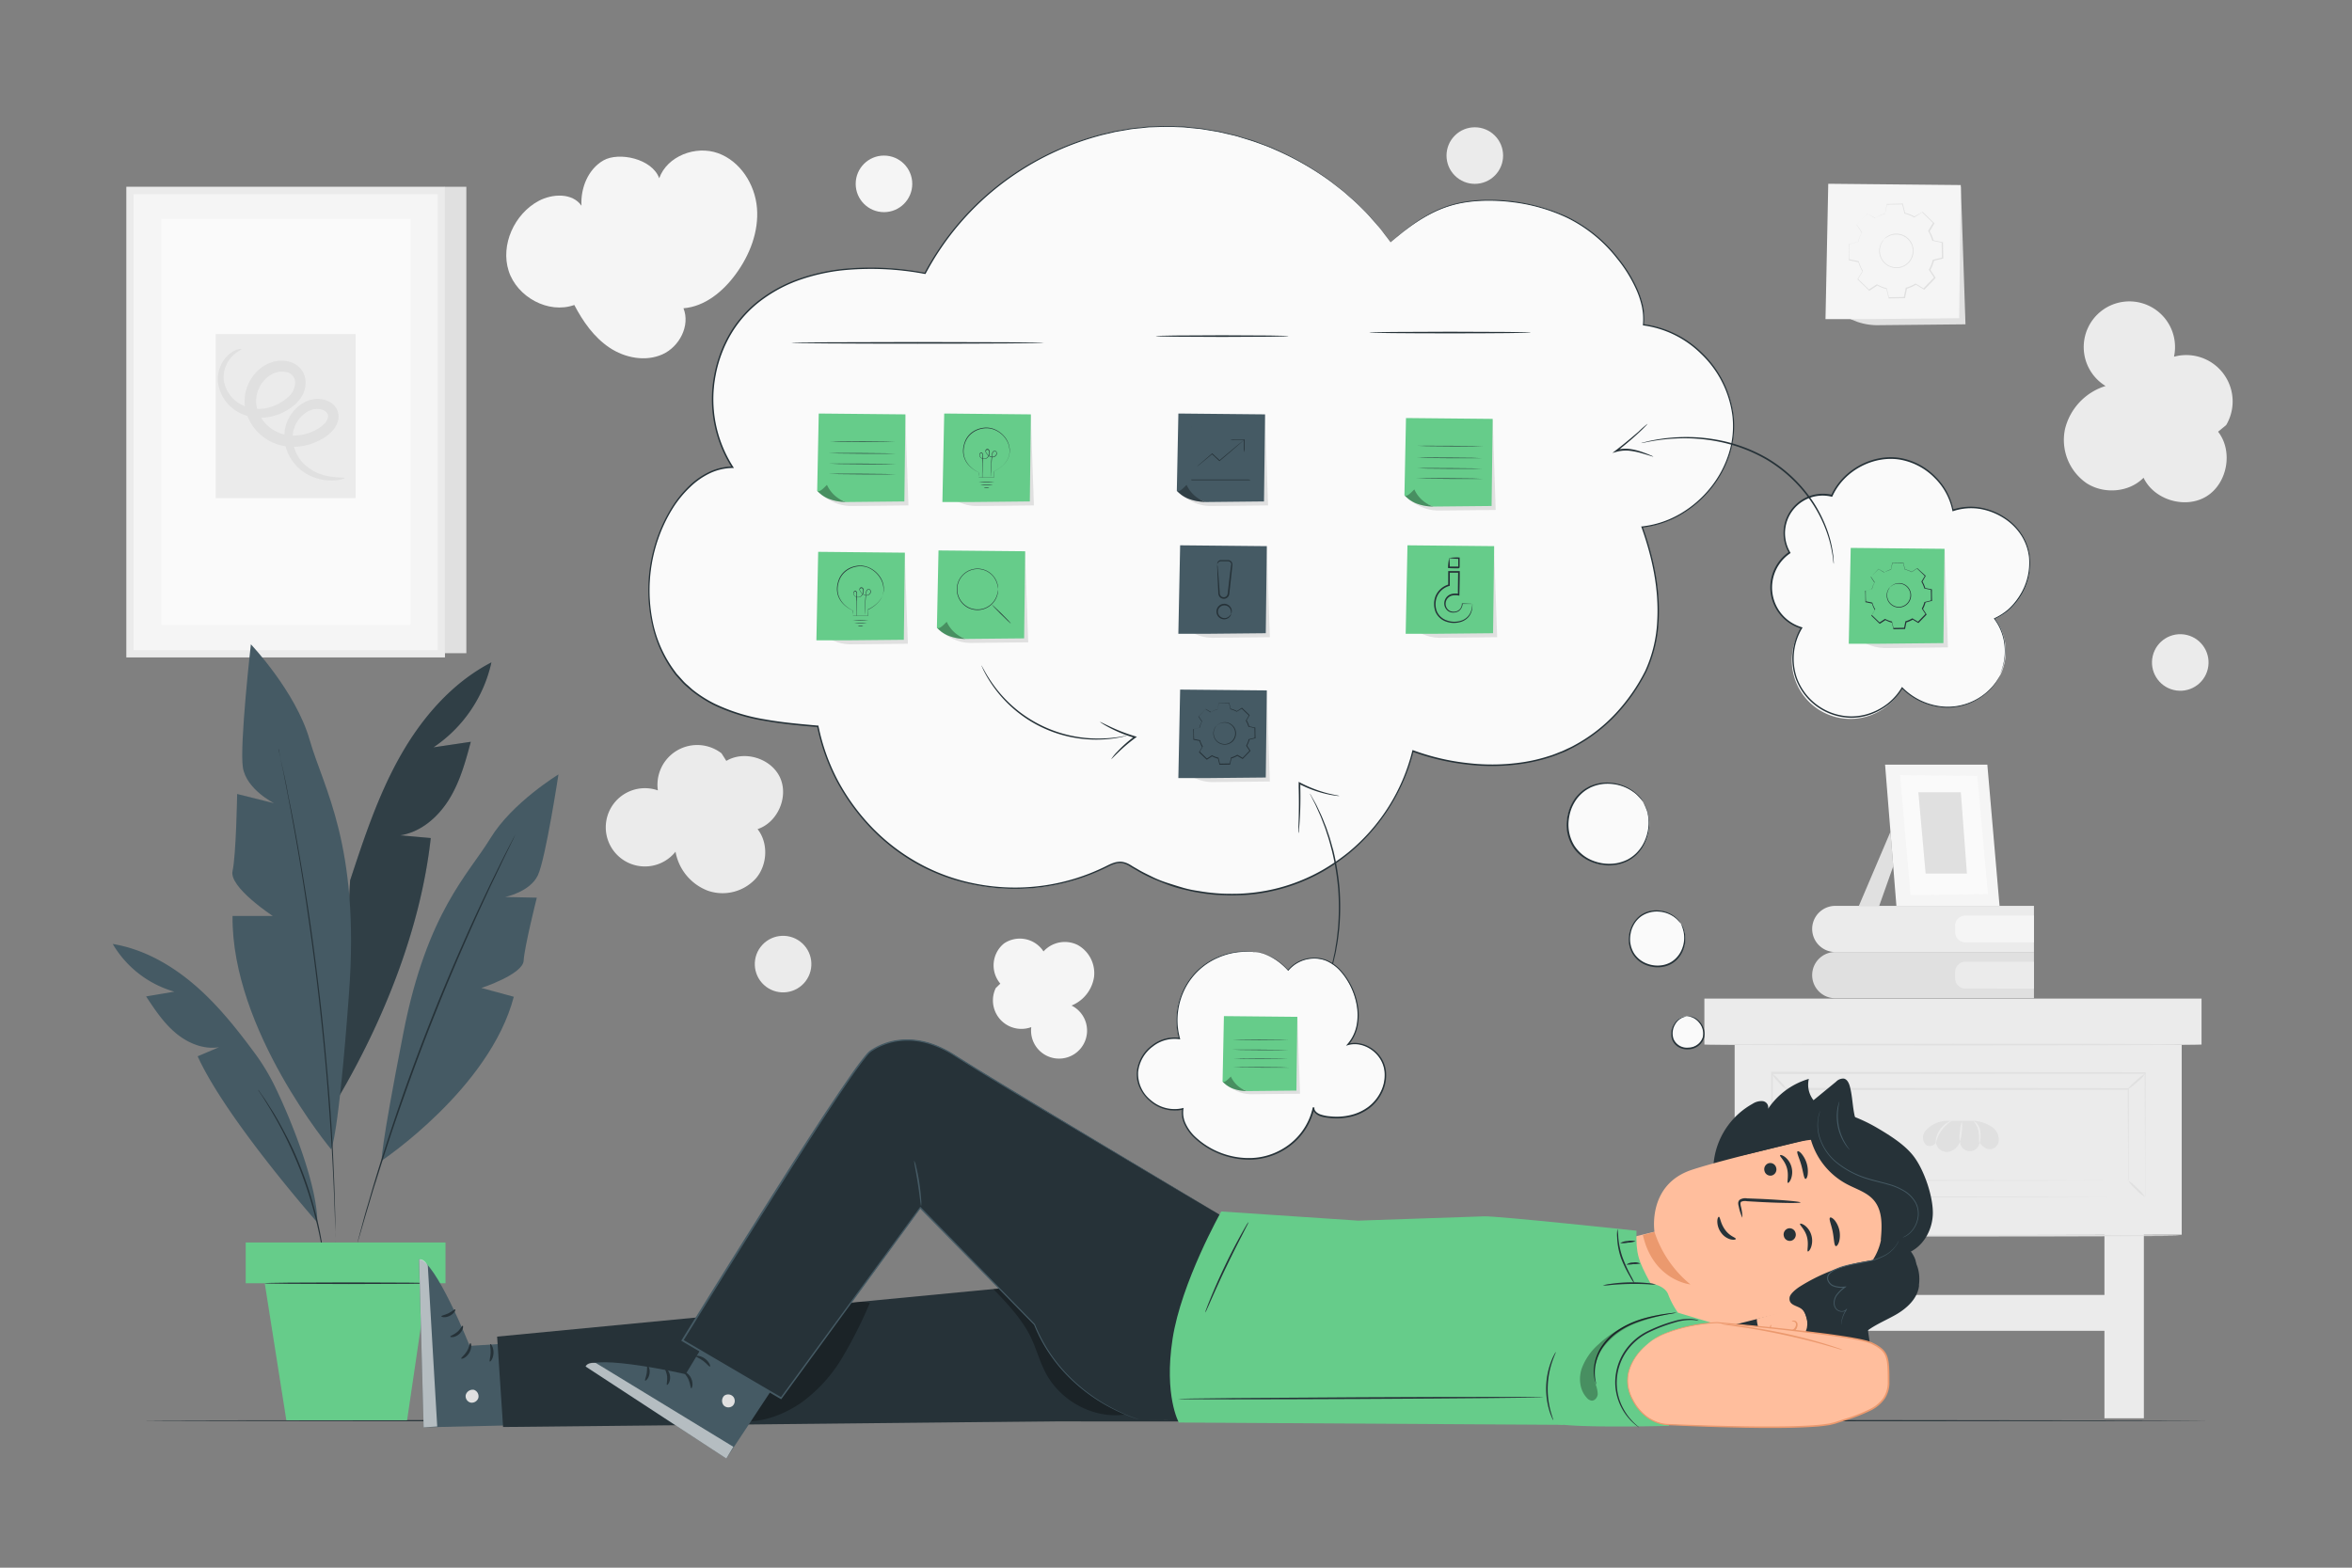 <svg xmlns="http://www.w3.org/2000/svg" viewBox="0 0 750 500"><rect x="0" y="0" width="750" height="500" fill="#808080" stroke="none"/><g id="freepik--background-complete--inject-13"><path d="M241.38,66.32c-.63-7.53-5.32-14.92-12.43-17.47s-16.21.92-18.74,8c-2.27-6.28-12.9-8.49-17.79-5.69s-7.32,8.82-7,14.45c-2.87-4.14-9.26-3.89-13.69-1.51-7.72,4.16-12.19,14-9.53,22.31s12.67,13.82,20.93,10.86c2.76,5.26,6.27,10.3,11.21,13.6s11.52,4.58,16.93,2.13,8.88-9.17,6.67-14.68c6.84-.55,12.65-5.37,16.69-10.92C239.08,81.34,242,73.85,241.38,66.32Z" style="fill:#f5f5f5"></path><path d="M585,60.56l-.77,37.69c4,2.78,8.12,5.33,14.07,5.47l28.45-.28-1.47-43.87Z" style="fill:#e0e0e0"></path><polygon points="582.99 58.61 582.11 101.77 596.29 101.77 624.74 101.49 625.25 59.02 582.99 58.61" style="fill:#f5f5f5"></polygon><path d="M600.8,76.27a4,4,0,0,1,1-.88,5.32,5.32,0,0,1,3.5-.83,5.44,5.44,0,0,1,2.39.85,5.36,5.36,0,0,1,1.92,2.17,5.5,5.5,0,0,1,.52,3.16,5.47,5.47,0,0,1-1.49,3.1,5.61,5.61,0,0,1-3,1.6,5.45,5.45,0,0,1-1.66,0,5.13,5.13,0,0,1-1.52-.44,5.56,5.56,0,0,1-2.24-1.85,5.42,5.42,0,0,1-.93-2.35A5.31,5.31,0,0,1,600,77.3a3.83,3.83,0,0,1,.84-1,11,11,0,0,0-.74,1.09,5.37,5.37,0,0,0-.59,3.44,5.2,5.2,0,0,0,.92,2.23,5.28,5.28,0,0,0,2.14,1.74,4.73,4.73,0,0,0,1.45.4,4.88,4.88,0,0,0,1.57,0,5.21,5.21,0,0,0,4.28-4.44,4.86,4.86,0,0,0,0-1.57,5,5,0,0,0-.45-1.43,5.23,5.23,0,0,0-4.08-2.92,5.34,5.34,0,0,0-3.42.71A12.24,12.24,0,0,0,600.8,76.27Z" style="fill:#e0e0e0"></path><path d="M598.13,69.6l-.17-.09-.49-.29-2-1.15h.06l-3.46,3.62v-.09l1.67,2.52,0,0,0,0a12.92,12.92,0,0,0-1.18,3v.06l-.06,0-2.94.73.09-.11q0,2.37.09,5l-.09-.12,3,.61.08,0,0,.07a12.68,12.68,0,0,0,1.29,3l0,.07,0,.07-1.56,2.59,0-.17,3.6,3.47h-.18l2.53-1.67.08,0,.08,0a12.35,12.35,0,0,0,3,1.18l.09,0,0,.09c.22.92.47,1.92.72,2.94l-.15-.12,5-.09-.15.12c.2-.93.41-1.94.62-3l0-.09.09,0a12.45,12.45,0,0,0,2.95-1.28h0l.08,0,.08,0,2.59,1.57-.19,0,3.48-3.6,0,.19-1.66-2.53,0-.08,0-.08a12,12,0,0,0,1.18-3l0-.09.09,0,2.94-.72-.11.15c0-1.71-.06-3.38-.08-5l.11.14-3-.62-.09,0,0-.08a12.51,12.51,0,0,0-1.28-3l0-.07,0-.06,1.57-2.59,0,.16c-1.26-1.23-2.46-2.38-3.59-3.49l.14,0-2.53,1.65-.06,0-.06,0a12.41,12.41,0,0,0-3-1.19h-.06l0-.06c-.26-1.07-.49-2-.71-2.95l.09.07-5,.07.07-.06c-.26,1.19-.46,2.16-.64,3v0h0a12.83,12.83,0,0,0-2.29.88l-.54.28-.18.1.17-.12.52-.3a11.54,11.54,0,0,1,2.29-.93l0,0c.16-.81.35-1.78.59-3v-.06h.06l5-.11h.07l0,.07c.22.91.46,1.87.73,2.94l-.08-.08a12.5,12.5,0,0,1,3.07,1.2h-.11L613,67.62l.08-.05.07.06,3.61,3.48.07.07,0,.08-1.56,2.59v-.13a12.41,12.41,0,0,1,1.32,3l-.11-.09,3,.61.11,0v.11q0,2.44.09,5v.12l-.12,0-2.94.72.11-.11a12.26,12.26,0,0,1-1.21,3.08v-.16l1.66,2.53.06.1-.08.09-3.48,3.61-.08.08-.11-.06-2.59-1.57H611a12.56,12.56,0,0,1-3,1.32l.11-.12c-.21,1-.42,2-.62,3l0,.12h-.13l-5,.08h-.12l0-.12c-.25-1-.5-2-.72-2.94l.11.11a13,13,0,0,1-3.08-1.21h.15l-2.53,1.66-.09.06-.09-.08c-1.25-1.21-2.46-2.39-3.6-3.48l-.07-.08,0-.09,1.58-2.59v.14a12,12,0,0,1-1.31-3l.09.09-3-.62-.1,0v-.1c0-1.76,0-3.43-.07-5v-.09l.09,0,2.94-.71-.07.08a12.37,12.37,0,0,1,1.21-3.06v.09c-.6-.91-1.15-1.77-1.65-2.54l0,0,0,0,3.5-3.59,0,0,0,0,1.9,1.19.49.31Z" style="fill:#e0e0e0"></path><rect x="564.27" y="393.05" width="12.57" height="59.3" style="fill:#ebebeb"></rect><rect x="671.06" y="393.05" width="12.57" height="59.3" style="fill:#ebebeb"></rect><rect x="543.49" y="318.49" width="158.53" height="14.66" style="fill:#ebebeb"></rect><polygon points="695.7 393.79 553.14 394.1 553.14 333.15 695.7 333.15 695.7 393.79" style="fill:#ebebeb"></polygon><path d="M702,333.15c0,.16-35.49.29-79.26.29s-79.27-.13-79.27-.29,35.48-.28,79.27-.28S702,333,702,333.15Z" style="fill:#e0e0e0"></path><path d="M695.18,394.1c0,.16-31.69.28-70.76.28s-70.76-.12-70.76-.28,31.68-.29,70.76-.29S695.18,393.94,695.18,394.1Z" style="fill:#e0e0e0"></path><path d="M684,381.75s0-.24,0-.7,0-1.15,0-2c0-1.79,0-4.4,0-7.79,0-6.79-.06-16.65-.1-29l.19.19-119.05.1h0l.29-.29c0,13.74,0,27.07,0,39.55l-.28-.28,85.15.13,24.88.08,6.69,0,1.73,0,.61,0-.57,0h-1.7l-6.63,0-24.82.08-85.34.13h-.27v-.28c0-12.48,0-25.81,0-39.55v-.28h.29L684,342h.18v.19c0,12.42-.08,22.32-.1,29.14,0,3.37,0,6,0,7.76,0,.86,0,1.52,0,2S684,381.75,684,381.75Z" style="fill:#e0e0e0"></path><path d="M569.61,376.56a9.82,9.82,0,0,1-2.07,2.64,10,10,0,0,1-2.48,2.25,9.82,9.82,0,0,1,2.07-2.64A10,10,0,0,1,569.61,376.56Z" style="fill:#e0e0e0"></path><path d="M569.61,347.39A11,11,0,0,1,567,345a11.24,11.24,0,0,1-2.15-2.78,11.08,11.08,0,0,1,2.57,2.4A10.67,10.67,0,0,1,569.61,347.39Z" style="fill:#e0e0e0"></path><path d="M684.16,342.33a10.57,10.57,0,0,1-2.59,2.74,16.49,16.49,0,0,1-3,2.32c-.13-.12,1-1.39,2.59-2.75A15.93,15.93,0,0,1,684.16,342.33Z" style="fill:#e0e0e0"></path><path d="M684,381.75a11.86,11.86,0,0,1-2.87-2.39,12.48,12.48,0,0,1-2.48-2.79,12,12,0,0,1,2.87,2.38A12.65,12.65,0,0,1,684,381.75Z" style="fill:#e0e0e0"></path><path d="M678.6,376.56s0-.18,0-.51,0-.84,0-1.48c0-1.32,0-3.24,0-5.73,0-5-.06-12.26-.1-21.45l.18.17-109,.11h0l.28-.28v29.17l-.28-.28,77.77.13,22.89.08,6.17,0,1.6,0h.56a5,5,0,0,1-.52,0l-1.57,0-6.11,0-22.83.08-78,.12h-.28v-.28c0-9.37,0-19.14,0-29.17v-.29h.3l109,.11h.17v.18c0,9.23-.07,16.54-.09,21.56,0,2.47,0,4.37,0,5.68,0,.63,0,1.11,0,1.45S678.6,376.56,678.6,376.56Z" style="fill:#e0e0e0"></path><path d="M634.9,359.26a11.51,11.51,0,0,0-2.92-1.33,9.25,9.25,0,0,0-2.9-.45h-8a9.24,9.24,0,0,0-6.39,2.47,5.45,5.45,0,0,0-1,1.15A3.29,3.29,0,0,0,614,365c1,1,3.13.49,3.31-.91A3.48,3.48,0,0,0,621,367.4a4.72,4.72,0,0,0,4-3.42,3.13,3.13,0,0,0,6.23.47c1,1.29,2.45,2.49,4.14,1.95a3,3,0,0,0,1.92-2.15A4.78,4.78,0,0,0,634.9,359.26Z" style="fill:#e0e0e0"></path><path d="M622.49,357.44a11.19,11.19,0,0,0-5.15,7.08c-.07,0-.12-.53,0-1.37a7.85,7.85,0,0,1,1.35-3,7.94,7.94,0,0,1,2.47-2.22C622,357.49,622.46,357.38,622.49,357.44Z" style="fill:#ebebeb"></path><path d="M625.56,357.77a9,9,0,0,1,0,3.19,9.22,9.22,0,0,1-.62,3.13,8.81,8.81,0,0,1,.05-3.19A9.2,9.2,0,0,1,625.56,357.77Z" style="fill:#ebebeb"></path><path d="M629.43,357.68c0-.06.46.11.93.64a5,5,0,0,1,1.13,2.47,9.18,9.18,0,0,1,0,2.67c-.1.68-.21,1.08-.28,1.07s-.12-.42-.13-1.09a15.48,15.48,0,0,0-.17-2.55,6.27,6.27,0,0,0-.89-2.33C629.69,358,629.38,357.75,629.43,357.68Z" style="fill:#ebebeb"></path><rect x="575.46" y="413.01" width="97.68" height="11.44" style="fill:#ebebeb"></rect><path d="M648.58,303.64v14.74H585.23a7.37,7.37,0,0,1-7.37-7.37h0a7.37,7.37,0,0,1,7.37-7.37" style="fill:#e0e0e0"></path><path d="M626.72,306.73h21.87a0,0,0,0,1,0,0v8.56a0,0,0,0,1,0,0H626.72a3.28,3.28,0,0,1-3.28-3.28v-2A3.28,3.28,0,0,1,626.72,306.73Z" style="fill:#ebebeb"></path><path d="M648.58,288.91v14.73H585.23a7.37,7.37,0,0,1-7.37-7.36h0a7.37,7.37,0,0,1,7.37-7.36Z" style="fill:#ebebeb"></path><path d="M626.72,292h21.87a0,0,0,0,1,0,0v8.56a0,0,0,0,1,0,0H626.72a3.28,3.28,0,0,1-3.28-3.28v-2A3.28,3.28,0,0,1,626.72,292Z" style="fill:#f5f5f5"></path><polygon points="602.83 265.27 592.76 288.91 599.24 288.91 603.71 276.29 602.83 265.27" style="fill:#e0e0e0"></polygon><polygon points="633.72 243.89 637.61 288.91 604.72 288.91 601.11 243.89 633.72 243.89" style="fill:#f5f5f5"></polygon><polygon points="630.51 247.46 633.91 285.17 609.23 285.49 605.89 247.24 630.51 247.46" style="fill:#fafafa"></polygon><polygon points="625.27 252.68 627.21 278.63 614.04 278.63 611.72 252.68 625.27 252.68" style="fill:#e0e0e0"></polygon><circle cx="249.71" cy="307.5" r="9.02" transform="translate(-145.59 281.99) rotate(-47.23)" style="fill:#ebebeb"></circle><circle cx="695.18" cy="211.26" r="9.02" transform="translate(329.28 838.97) rotate(-76.66)" style="fill:#ebebeb"></circle><circle cx="281.88" cy="58.64" r="9.02" style="fill:#f5f5f5"></circle><circle cx="470.28" cy="49.62" r="9.02" transform="translate(102.66 347.07) rotate(-45)" style="fill:#ebebeb"></circle><path d="M320.14,300.92a9,9,0,0,0-1.16,12.8l-1.46,1.42a9.08,9.08,0,0,0,11.33,12.45,8.93,8.93,0,1,0,12.84-6.88,11.73,11.73,0,0,0,7.17-9.07,10.28,10.28,0,0,0-5.11-10.19,9.17,9.17,0,0,0-11,2A9,9,0,0,0,320.14,300.92Z" style="fill:#f5f5f5"></path><path d="M248.74,248c-2.81-6.13-11.34-8.78-17.13-5.32l-1.53-2.41a12.67,12.67,0,0,0-20.3,11.82,12.48,12.48,0,1,0,5.63,19.55,16.37,16.37,0,0,0,10.3,12.44,14.33,14.33,0,0,0,15.4-4c3.63-4.33,3.95-11.21.46-15.64C248,262.31,251.54,254.12,248.74,248Z" style="fill:#ebebeb"></path><path d="M703.61,158.3c6.7-4.14,8.54-14.41,3.69-20.61l2.57-2.11a14.79,14.79,0,0,0-16.63-21.81,14.56,14.56,0,1,0-21.82,9.34,19.11,19.11,0,0,0-12.93,13.72,16.74,16.74,0,0,0,6.86,17.27c5.53,3.58,13.54,3,18.18-1.73C686.9,159.48,696.91,162.44,703.61,158.3Z" style="fill:#ebebeb"></path><rect x="141.79" y="59.57" width="6.92" height="148.76" style="fill:#e0e0e0"></rect><rect x="41.43" y="60.72" width="99.31" height="147.81" rx="0.1" style="fill:#f5f5f5"></rect><path d="M141.79,209.68H40.38a.09.09,0,0,1-.1-.1V59.67a.09.09,0,0,1,.1-.1H141.79a.1.1,0,0,1,.1.1V209.58A.1.1,0,0,1,141.79,209.68Zm-99.11-2.3h96.81a.1.1,0,0,0,.1-.1V62a.11.11,0,0,0-.1-.1H42.68a.1.1,0,0,0-.1.1V207.28A.09.09,0,0,0,42.68,207.38Z" style="fill:#ebebeb"></path><rect x="51.43" y="69.84" width="79.49" height="129.48" rx="0.1" style="fill:#fafafa"></rect><rect x="68.77" y="106.55" width="44.63" height="52.31" rx="0.06" style="fill:#ebebeb"></rect><path d="M109.86,152.45c.06.17-2.14,1.14-6.33.65a15.53,15.53,0,0,1-7.13-2.85,14.48,14.48,0,0,1-5.53-8.71,12.53,12.53,0,0,1,4.23-11.9,11.26,11.26,0,0,1,3.21-1.88,8.57,8.57,0,0,1,4-.46,7.11,7.11,0,0,1,4,1.75,5.24,5.24,0,0,1,1.58,4.68,7.68,7.68,0,0,1-2.2,4,14.53,14.53,0,0,1-3.36,2.47,18.31,18.31,0,0,1-8,2.29,16,16,0,0,1-8.55-1.94,15.58,15.58,0,0,1-6.29-6.52,13.3,13.3,0,0,1-1.13-9.14,13.61,13.61,0,0,1,4.81-7.52,12,12,0,0,1,4-2,10.09,10.09,0,0,1,4.54-.14,7.39,7.39,0,0,1,4.12,2.33,6.8,6.8,0,0,1,1.62,4.4,8.52,8.52,0,0,1-1.07,4.2,11.31,11.31,0,0,1-2.55,3.06,17.09,17.09,0,0,1-6.32,3.36,16.11,16.11,0,0,1-6.65.51,13.63,13.63,0,0,1-5.79-2.21,12.56,12.56,0,0,1-5.53-8.76,10.56,10.56,0,0,1,2-7.51,9,9,0,0,1,3.79-3c1-.39,1.63-.38,1.66-.28s-.47.37-1.32.94a9.81,9.81,0,0,0-3,3.16,9.39,9.39,0,0,0-1.2,6.42,10.5,10.5,0,0,0,4.91,6.88,12.14,12.14,0,0,0,10.15,1,14.33,14.33,0,0,0,5.07-2.87A6.26,6.26,0,0,0,94.12,122a3.41,3.41,0,0,0-3.05-3.37,6.73,6.73,0,0,0-2.92.13,8.62,8.62,0,0,0-2.76,1.45,10.07,10.07,0,0,0-3.47,5.53,9.68,9.68,0,0,0,.85,6.63,11.93,11.93,0,0,0,4.81,5,12.35,12.35,0,0,0,6.6,1.54,15,15,0,0,0,6.5-1.78,10.85,10.85,0,0,0,2.59-1.82,4.36,4.36,0,0,0,1.32-2.15,1.87,1.87,0,0,0-.53-1.72,3.89,3.89,0,0,0-2.15-.95,5.38,5.38,0,0,0-2.53.22A7.86,7.86,0,0,0,97,132a9.82,9.82,0,0,0-3.59,9.1,12.53,12.53,0,0,0,4.25,7.53,15,15,0,0,0,6.11,3.05C107.57,152.57,109.83,152.14,109.86,152.45Z" style="fill:#e0e0e0"></path></g><g id="freepik--Floor--inject-13"><path d="M704.52,453.1c0,.15-147.55.26-329.5.26s-329.54-.11-329.54-.26S193,452.84,375,452.84,704.52,453,704.52,453.1Z" style="fill:#263238"></path></g><g id="freepik--Thoughts--inject-13"><path d="M443.4,77.27c-17.1-24.32-47.35-38.76-77-36.78S308.67,60.81,295,87.18c-19.91-3.63-42.82-2.07-56.91,12.46-12.44,12.83-14.4,34.53-4.46,49.38-8.81,0-16,7.18-20.36,14.86-10.16,18-8.45,43.63,7.76,56.48,11,8.71,25.86,10.17,39.83,11.28a64.13,64.13,0,0,0,91.66,45c1.75-.87,3.62-1.85,5.54-1.53a9.4,9.4,0,0,1,3.21,1.49,59.64,59.64,0,0,0,89.33-37.07s47.79,19.55,72.68-22.46c8.5-14.36,6.11-33.33.38-49,15.74-1.58,29.08-16.2,29.2-32s-13-30.65-28.72-32.45c1.36-10.84-9.2-24.31-18.09-30.67s-21-9.06-30.91-9.07c-11.78,0-19.87,3-31.7,13.4" style="fill:#fafafa"></path><path d="M443.4,77.27s.45-.41,1.35-1.19c.45-.39,1-.88,1.71-1.43s1.49-1.21,2.43-1.91A52.57,52.57,0,0,1,456.2,68a35.32,35.32,0,0,1,11.29-3.73,46.08,46.08,0,0,1,7.12-.53,59.62,59.62,0,0,1,25.16,5.38,46.05,46.05,0,0,1,16.08,13,45,45,0,0,1,6.1,9.66,29.89,29.89,0,0,1,1.94,5.65,20,20,0,0,1,.36,6.14l-.14-.18a32.67,32.67,0,0,1,18.62,9.14,33.55,33.55,0,0,1,10.08,20.11,29.52,29.52,0,0,1-1.17,12,33.38,33.38,0,0,1-5.84,11,35.18,35.18,0,0,1-9.67,8.43,31.15,31.15,0,0,1-12.49,4.19l.17-.27c3.4,9.45,5.73,19.81,5.06,30.5A43.34,43.34,0,0,1,525,214.19a58.67,58.67,0,0,1-9.45,13.61,51.65,51.65,0,0,1-13.41,10.36c-.62.36-1.28.65-1.93,1s-1.29.62-2,.9c-1.35.51-2.67,1.1-4.06,1.5a53.32,53.32,0,0,1-8.49,2,66.17,66.17,0,0,1-17.68.29,73.92,73.92,0,0,1-17.56-4.1l.33-.17a61.23,61.23,0,0,1-20.51,32.6,65.51,65.51,0,0,1-8.25,5.72,58.21,58.21,0,0,1-29.38,7.68,59.11,59.11,0,0,1-10.35-.87c-1.73-.25-3.42-.69-5.12-1.08s-3.38-.93-5-1.55-3.27-1.28-4.89-2-3.19-1.52-4.7-2.44c-.76-.44-1.54-.88-2.28-1.34a6.81,6.81,0,0,0-2.34-1c-1.67-.28-3.34.49-4.89,1.27a65.66,65.66,0,0,1-42,5.69A62,62,0,0,1,293,275.86a64,64,0,0,1-15.11-11.51,68.18,68.18,0,0,1-11.08-15.18,65.34,65.34,0,0,1-6.24-17.48l.23.21c-5.71-.47-11.41-1-17-2a59.6,59.6,0,0,1-16.13-5,41.07,41.07,0,0,1-7.07-4.53L219,219a15.84,15.84,0,0,1-1.51-1.44l-1.4-1.56-.69-.78c-.22-.27-.41-.56-.62-.84A39.8,39.8,0,0,1,208,199.45a50.46,50.46,0,0,1,3-31.54,47.73,47.73,0,0,1,3.76-6.93,36.21,36.21,0,0,1,5-6,24.29,24.29,0,0,1,6.35-4.44,18,18,0,0,1,7.48-1.76l-.2.37a40.5,40.5,0,0,1-5.64-29.5A41.2,41.2,0,0,1,233,105.82a37.53,37.53,0,0,1,9.8-10.61,46,46,0,0,1,12.51-6.5,62.71,62.71,0,0,1,13.42-2.93A92.93,92.93,0,0,1,295,87l-.21.1a88.51,88.51,0,0,1,25.35-29.44,90.46,90.46,0,0,1,31.41-14.92l4-.93,3.94-.67c1.29-.25,2.6-.35,3.89-.48s2.56-.31,3.83-.33c2.54-.08,5-.22,7.48-.06,1.22.07,2.43,0,3.62.18l3.54.36c1.17.09,2.31.31,3.44.5l3.36.56,3.24.76c1.06.26,2.13.47,3.15.81,2,.64,4.07,1.14,6,1.9s3.79,1.36,5.53,2.19A92.39,92.39,0,0,1,424.25,57.7l3.38,2.65c1.1.82,2,1.76,3,2.57,1.92,1.63,3.47,3.3,4.9,4.74a26.53,26.53,0,0,1,2,2.12l1.63,1.9c1,1.15,1.78,2.22,2.42,3,1.25,1.67,1.88,2.54,1.88,2.54s-.66-.84-1.93-2.5c-.64-.83-1.39-1.9-2.43-3l-1.65-1.89a28.31,28.31,0,0,0-1.95-2.11c-1.44-1.43-3-3.1-4.92-4.71-1-.81-1.88-1.74-3-2.56l-3.38-2.63a92.91,92.91,0,0,0-17.76-10.12c-1.74-.82-3.61-1.46-5.52-2.16s-3.91-1.25-5.95-1.9c-1-.33-2.08-.54-3.14-.79l-3.23-.75-3.35-.56c-1.13-.19-2.26-.4-3.43-.49l-3.53-.35c-1.18-.14-2.39-.11-3.61-.18-2.43-.15-4.92,0-7.45.07-1.27,0-2.54.23-3.82.34s-2.59.23-3.88.49l-3.92.67-3.94.93a90.07,90.07,0,0,0-31.27,14.9,88.1,88.1,0,0,0-25.22,29.34l-.06.12-.15,0A92.52,92.52,0,0,0,268.8,86.2a61.64,61.64,0,0,0-13.33,2.92,45.49,45.49,0,0,0-12.39,6.45,36.89,36.89,0,0,0-9.67,10.49,40.68,40.68,0,0,0-5.21,13.67,40,40,0,0,0,5.59,29.16l.24.37h-.44a17.31,17.31,0,0,0-7.28,1.71,23.84,23.84,0,0,0-6.22,4.36,35.72,35.72,0,0,0-5,5.92,47.61,47.61,0,0,0-3.72,6.85,50.09,50.09,0,0,0-3,31.24,39.66,39.66,0,0,0,6.78,14.7c.21.27.4.56.61.83l.69.76,1.37,1.53a13.32,13.32,0,0,0,1.49,1.42l1.54,1.38a40.35,40.35,0,0,0,7,4.46,59.13,59.13,0,0,0,16,5c5.56,1,11.24,1.5,16.95,2l.2,0,0,.19a64.64,64.64,0,0,0,6.19,17.34,67.64,67.64,0,0,0,11,15.06,63.39,63.39,0,0,0,15,11.41,61.32,61.32,0,0,0,17.9,6.43,65.12,65.12,0,0,0,41.69-5.64c1.56-.78,3.31-1.62,5.21-1.32a7.37,7.37,0,0,1,2.52,1c.75.48,1.51.9,2.27,1.34,1.5.91,3.09,1.64,4.65,2.42s3.2,1.41,4.85,1.94,3.31,1.06,5,1.55,3.36.82,5.07,1.06a58.21,58.21,0,0,0,10.27.87,57.65,57.65,0,0,0,29.12-7.61A63.8,63.8,0,0,0,430,271.8a60.68,60.68,0,0,0,20.35-32.32l.07-.27.27.1a73.38,73.38,0,0,0,17.42,4.07,65.61,65.61,0,0,0,17.55-.29,53.21,53.21,0,0,0,8.42-2c1.38-.4,2.69-1,4-1.49.66-.28,1.29-.6,1.94-.9a21.22,21.22,0,0,0,1.91-.95,51,51,0,0,0,13.29-10.25A58.68,58.68,0,0,0,524.61,214a43,43,0,0,0,3.82-15.52c.68-10.6-1.64-20.91-5-30.33l-.09-.25.27,0a30.86,30.86,0,0,0,12.33-4.13,35,35,0,0,0,9.56-8.32,33.26,33.26,0,0,0,5.79-10.86,29.06,29.06,0,0,0,1.16-11.82,33,33,0,0,0-10-19.9,32.39,32.39,0,0,0-18.4-9.08h-.16l0-.16a19.62,19.62,0,0,0-.36-6,28.23,28.23,0,0,0-1.91-5.6,44.6,44.6,0,0,0-6-9.6,45.79,45.79,0,0,0-16-13,56.58,56.58,0,0,0-17.19-4.92,58,58,0,0,0-7.85-.49,47,47,0,0,0-7.1.51,35.48,35.48,0,0,0-11.26,3.68,52.68,52.68,0,0,0-7.32,4.65c-.94.69-1.75,1.33-2.44,1.89s-1.27,1-1.72,1.41C443.87,76.89,443.4,77.27,443.4,77.27Z" style="fill:#263238"></path><path d="M536,294.58a9.3,9.3,0,0,0-12.19-2.87l-.6.4A8.95,8.95,0,1,0,536,294.58Z" style="fill:#fafafa"></path><path d="M536,294.58a6,6,0,0,1,1,2,9.39,9.39,0,0,1-.11,6,9,9,0,0,1-2.22,3.55,8.17,8.17,0,0,1-1.9,1.39,8.79,8.79,0,0,1-2.36.82,9.92,9.92,0,0,1-5.28-.45,8.79,8.79,0,0,1-4.45-3.54,9.1,9.1,0,0,1-1.28-5.54,10.78,10.78,0,0,1,.59-2.67,9.85,9.85,0,0,1,1.24-2.31A9,9,0,0,1,523,292a8.47,8.47,0,0,1,2.07-1.11,9,9,0,0,1,4.15-.48,9.31,9.31,0,0,1,5.44,2.45,6.12,6.12,0,0,1,1.35,1.73,16.38,16.38,0,0,0-1.48-1.58,9.46,9.46,0,0,0-5.34-2.24,8.88,8.88,0,0,0-4,.52,8.35,8.35,0,0,0-2,1.08,8.48,8.48,0,0,0-1.65,1.68,9.84,9.84,0,0,0-1.17,2.2,10.26,10.26,0,0,0-.54,2.54,8.63,8.63,0,0,0,1.21,5.23,8.34,8.34,0,0,0,4.19,3.33,9.44,9.44,0,0,0,5,.46,8.56,8.56,0,0,0,2.24-.75,8,8,0,0,0,1.81-1.3,8.64,8.64,0,0,0,2.17-3.36,9.42,9.42,0,0,0,.27-5.78A16.44,16.44,0,0,0,536,294.58Z" style="fill:#263238"></path><path d="M523.92,255.77A13.66,13.66,0,0,0,506,251.54l-.89.59a13.15,13.15,0,1,0,18.81,3.64Z" style="fill:#fafafa"></path><path d="M523.92,255.77a5.38,5.38,0,0,1,.45.7,5.08,5.08,0,0,1,.46.91,7.25,7.25,0,0,1,.5,1.29,13.82,13.82,0,0,1-.21,8.73,13.26,13.26,0,0,1-3.24,5.17,12.42,12.42,0,0,1-2.77,2,13.21,13.21,0,0,1-3.44,1.19,14.29,14.29,0,0,1-11.33-2.66,12,12,0,0,1-2.86-3.16,13.26,13.26,0,0,1-1.87-8.07,16.16,16.16,0,0,1,.86-3.89,15,15,0,0,1,1.81-3.38,13.65,13.65,0,0,1,2.57-2.58,11.38,11.38,0,0,1,1.48-.92c.25-.13.5-.28.76-.4l.78-.3a13.13,13.13,0,0,1,6.06-.72,13.82,13.82,0,0,1,8,3.55,8,8,0,0,1,1,1,4.71,4.71,0,0,1,.62.8,6.69,6.69,0,0,1,.44.71,20.58,20.58,0,0,0-2.15-2.37,13.92,13.92,0,0,0-7.88-3.33,12.87,12.87,0,0,0-5.87.75l-.75.3c-.25.12-.48.26-.73.39a10.33,10.33,0,0,0-1.42.91,12.59,12.59,0,0,0-2.45,2.49,13.9,13.9,0,0,0-1.73,3.26,15.55,15.55,0,0,0-.82,3.76,12.88,12.88,0,0,0,1.8,7.76,12.4,12.4,0,0,0,6.22,4.95,14.16,14.16,0,0,0,7.44.67,13.39,13.39,0,0,0,3.32-1.12,12.31,12.31,0,0,0,2.68-1.93,12.85,12.85,0,0,0,3.19-5,13.89,13.89,0,0,0,.37-8.54A19.8,19.8,0,0,0,523.92,255.77Z" style="fill:#263238"></path><path d="M638,215a17.46,17.46,0,0,0-1.81-17.65c8.74-3.72,13.44-14.89,10-23.75s-14.44-13.93-23.41-10.78a20.36,20.36,0,0,0-38.6-4.69,12.26,12.26,0,0,0-13.46,18.14,13.44,13.44,0,0,0,3.78,24,18.67,18.67,0,1,0,32,19.16,20.53,20.53,0,0,0,17,6A18.84,18.84,0,0,0,638,215Z" style="fill:#fafafa"></path><path d="M638,215s-.08.2-.27.58a15.3,15.3,0,0,1-.94,1.66,18.29,18.29,0,0,1-5.17,5.2,18.72,18.72,0,0,1-11.13,3.25,20.88,20.88,0,0,1-14.08-6.17l.28,0a19.19,19.19,0,0,1-3.93,4.72,19.88,19.88,0,0,1-5.61,3.38,18.44,18.44,0,0,1-6.82,1.32,19.07,19.07,0,0,1-17.71-12.5,19.33,19.33,0,0,1,1.67-16.3l.14.36A13.7,13.7,0,0,1,570.53,176l-.08.34a12.54,12.54,0,0,1,13.75-18.52l-.29.15c4-8.63,13.8-13.46,22.41-11.83a21,21,0,0,1,11,6,20.6,20.6,0,0,1,5.6,10.57l-.3-.17a18.3,18.3,0,0,1,8.78-.68,20.79,20.79,0,0,1,7.79,3.07,18.43,18.43,0,0,1,5.59,5.6,16.79,16.79,0,0,1,2.49,7,19.86,19.86,0,0,1-3,12.75,20.09,20.09,0,0,1-3.77,4.4,18.59,18.59,0,0,1-4.4,2.74l0-.19a16.8,16.8,0,0,1,3.13,7.32,18.07,18.07,0,0,1,0,5.84,17.4,17.4,0,0,1-.94,3.45c-.31.74-.5,1.11-.5,1.11s0-.1.11-.29l.33-.85a19,19,0,0,0,.87-3.44,18.21,18.21,0,0,0-.08-5.78,16.78,16.78,0,0,0-3.14-7.21l-.1-.12.15-.07a19,19,0,0,0,4.32-2.73,20.25,20.25,0,0,0,3.68-4.35A19.53,19.53,0,0,0,647,177.61a16.48,16.48,0,0,0-2.45-6.83,18.21,18.21,0,0,0-5.49-5.46,20.6,20.6,0,0,0-7.64-3,18.1,18.1,0,0,0-8.55.68l-.25.09-.05-.26A20.21,20.21,0,0,0,617,152.52a20.44,20.44,0,0,0-10.8-5.86c-8.37-1.58-18,3.15-21.85,11.55l-.09.2-.21,0a12,12,0,0,0-13.18,17.76l.12.2-.19.14a13.19,13.19,0,0,0,3.7,23.52l.31.09-.17.28A18.9,18.9,0,0,0,573,216.24a18.68,18.68,0,0,0,17.27,12.24A18.08,18.08,0,0,0,597,227.2a19.47,19.47,0,0,0,5.51-3.29,18.75,18.75,0,0,0,3.88-4.62l.11-.2.16.17a20.72,20.72,0,0,0,13.84,6.14,19,19,0,0,0,16.21-8.23c.46-.7.78-1.25,1-1.63S638,215,638,215Z" style="fill:#263238"></path><path d="M262.38,133.16l-.5,24.65c2.6,1.82,5.31,3.48,9.2,3.58l18.6-.19-1-28.69Z" style="fill:#e0e0e0"></path><polygon points="261.08 131.89 260.58 156.54 269.78 160.12 288.38 159.93 288.72 132.16 261.08 131.89" style="fill:#66CC8A"></polygon><path d="M263.7,154.65l-3.12,1.89a10.6,10.6,0,0,0,3.54,2.49,15.38,15.38,0,0,0,5.66,1.09A10.2,10.2,0,0,1,263.7,154.65Z" style="fill:#66CC8A"></path><path d="M263.7,154.65c-1.14,1.11-2.36,2.45-3.12,1.89a10.6,10.6,0,0,0,3.54,2.49,15.38,15.38,0,0,0,5.66,1.09A10.2,10.2,0,0,1,263.7,154.65Z" style="opacity:0.3"></path><path d="M285.55,140.9s-4.7,0-10.51,0-10.5-.13-10.5-.18,4.7,0,10.51,0S285.55,140.86,285.55,140.9Z" style="fill:#263238"></path><path d="M285.42,144.69c0,.05-4.7,0-10.5,0s-10.51-.13-10.51-.18,4.71,0,10.51,0S285.42,144.65,285.42,144.69Z" style="fill:#263238"></path><path d="M285.51,148.05s-4.7,0-10.51,0-10.5-.13-10.5-.18,4.7,0,10.51,0S285.51,148,285.51,148.05Z" style="fill:#263238"></path><path d="M285.46,151.29s-4.71,0-10.51,0-10.5-.13-10.5-.18,4.7,0,10.5,0S285.46,151.24,285.46,151.29Z" style="fill:#263238"></path><path d="M300.57,176.83l-.51,24.65c2.6,1.82,5.31,3.48,9.21,3.58l18.6-.19-1-28.69Z" style="fill:#e0e0e0"></path><polygon points="299.27 175.56 298.76 200.21 307.97 203.78 326.57 203.6 326.9 175.82 299.27 175.56" style="fill:#66CC8A"></polygon><path d="M301.89,198.32l-3.12,1.89a10.6,10.6,0,0,0,3.54,2.49,15.38,15.38,0,0,0,5.66,1.09A10.2,10.2,0,0,1,301.89,198.32Z" style="fill:#66CC8A"></path><path d="M301.89,198.32c-1.14,1.11-2.36,2.45-3.12,1.89a10.6,10.6,0,0,0,3.54,2.49,15.38,15.38,0,0,0,5.66,1.09A10.2,10.2,0,0,1,301.89,198.32Z" style="opacity:0.3"></path><path d="M302.38,133.16l-.5,24.65c2.6,1.82,5.31,3.48,9.21,3.58l18.6-.19-1-28.69Z" style="fill:#e0e0e0"></path><polygon points="301.09 131.89 300.51 160.12 309.79 160.12 328.39 159.93 328.72 132.16 301.09 131.89" style="fill:#66CC8A"></polygon><path d="M377.06,133.16l-.5,24.65c2.6,1.82,5.31,3.48,9.2,3.58l18.6-.19-1-28.69Z" style="fill:#e0e0e0"></path><polygon points="375.76 131.89 375.26 156.54 384.46 160.12 403.06 159.93 403.4 132.16 375.76 131.89" style="fill:#455a64"></polygon><path d="M378.38,154.65l-3.12,1.89A10.6,10.6,0,0,0,378.8,159a15.38,15.38,0,0,0,5.66,1.09A10.2,10.2,0,0,1,378.38,154.65Z" style="fill:#455a64"></path><path d="M378.38,154.65c-1.14,1.11-2.36,2.45-3.12,1.89A10.6,10.6,0,0,0,378.8,159a15.38,15.38,0,0,0,5.66,1.09A10.2,10.2,0,0,1,378.38,154.65Z" style="opacity:0.3"></path><path d="M332.8,109.35c0,.14-18,.26-40.21.26s-40.22-.12-40.22-.26,18-.26,40.22-.26S332.8,109.2,332.8,109.35Z" style="fill:#263238"></path><path d="M449.64,134.61l-.5,24.65c2.6,1.81,5.31,3.48,9.2,3.57l18.6-.18L476,134Z" style="fill:#e0e0e0"></path><polygon points="448.34 133.33 447.84 157.99 457.04 161.56 475.64 161.38 475.98 133.6 448.34 133.33" style="fill:#66CC8A"></polygon><path d="M451,156.09l-3.12,1.9a10.6,10.6,0,0,0,3.54,2.49,15.37,15.37,0,0,0,5.66,1.08A10.16,10.16,0,0,1,451,156.09Z" style="fill:#66CC8A"></path><path d="M451,156.09c-1.14,1.12-2.36,2.46-3.12,1.9a10.6,10.6,0,0,0,3.54,2.49,15.37,15.37,0,0,0,5.66,1.08A10.16,10.16,0,0,1,451,156.09Z" style="opacity:0.3"></path><path d="M472.81,142.35s-4.7,0-10.51,0-10.5-.13-10.5-.17,4.7,0,10.51,0S472.81,142.3,472.81,142.35Z" style="fill:#263238"></path><path d="M472.68,146.14s-4.7,0-10.5,0-10.51-.13-10.51-.18,4.71,0,10.51,0S472.68,146.09,472.68,146.14Z" style="fill:#263238"></path><path d="M472.77,149.5s-4.7,0-10.51,0-10.5-.13-10.5-.18,4.7,0,10.51,0S472.77,149.45,472.77,149.5Z" style="fill:#263238"></path><path d="M472.72,152.73c0,.05-4.71,0-10.51,0s-10.5-.14-10.5-.18,4.7,0,10.5,0S472.72,152.69,472.72,152.73Z" style="fill:#263238"></path><path d="M488.18,106.06c0,.14-11.55.26-25.79.26s-25.79-.12-25.79-.26,11.54-.26,25.79-.26S488.18,105.91,488.18,106.06Z" style="fill:#263238"></path><path d="M410.9,107.2c0,.15-9.48.26-21.17.26s-21.19-.11-21.19-.26,9.49-.26,21.19-.26S410.9,107.06,410.9,107.2Z" style="fill:#263238"></path><path d="M318.22,187.93a9.92,9.92,0,0,0-.24-1.58,6.47,6.47,0,0,0-.73-1.72,6.2,6.2,0,0,0-1.65-1.83,6.39,6.39,0,0,0-2.72-1.2,6.49,6.49,0,0,0-3.38.29,6.15,6.15,0,0,0-1.63.88,7,7,0,0,0-.73.62,9.09,9.09,0,0,0-.63.74,6.42,6.42,0,0,0,0,7.61,9.09,9.09,0,0,0,.63.74,7,7,0,0,0,.73.62,6.15,6.15,0,0,0,1.63.88,6.49,6.49,0,0,0,3.38.29,6.39,6.39,0,0,0,2.72-1.2,6.2,6.2,0,0,0,1.65-1.83,6.47,6.47,0,0,0,.73-1.72,9.78,9.78,0,0,0,.24-1.59s0,0,0,.11,0,.18,0,.31a3.44,3.44,0,0,1,0,.51,5.16,5.16,0,0,1-.12.68,6.35,6.35,0,0,1-.71,1.76,6.67,6.67,0,0,1-1.66,1.88,6.56,6.56,0,0,1-6.25,1,6,6,0,0,1-1.68-.89,9.19,9.19,0,0,1-.76-.64,9.78,9.78,0,0,1-.65-.77,6.59,6.59,0,0,1,0-7.83,8.11,8.11,0,0,1,.66-.77,7.67,7.67,0,0,1,.75-.64,6.35,6.35,0,0,1,1.68-.9,6.72,6.72,0,0,1,3.47-.27,6.57,6.57,0,0,1,2.78,1.25,6.67,6.67,0,0,1,1.66,1.88,6.23,6.23,0,0,1,.71,1.76,5.16,5.16,0,0,1,.12.68,3.44,3.44,0,0,1,0,.51c0,.12,0,.23,0,.31S318.23,187.93,318.22,187.93Z" style="fill:#263238"></path><path d="M316.16,192.69s1.47,1.32,3.18,3,3.08,3.14,3,3.18-1.46-1.32-3.18-3S316.13,192.73,316.16,192.69Z" style="fill:#263238"></path><path d="M312.19,152.34h1.27l3.52,0-.05,0c0-.6,0-1.28,0-2v0l0,0a10.81,10.81,0,0,0,3-2.05,7.88,7.88,0,0,0,1.26-1.62,5.72,5.72,0,0,0,.69-2.05,6.76,6.76,0,0,0-1.08-4.5,8.1,8.1,0,0,0-3.92-3.13,6.72,6.72,0,0,0-3.76-.26,7.35,7.35,0,0,0-3.27,1.51,6.62,6.62,0,0,0-2,2.73c-.09.25-.2.5-.27.76l-.18.77a8,8,0,0,0-.14,1.52,7.46,7.46,0,0,0,.18,1.43,6.37,6.37,0,0,0,.46,1.27,7.44,7.44,0,0,0,1.42,2,9.64,9.64,0,0,0,2.93,2h0c0,.55-.06,1-.08,1.26l0,.32a.5.5,0,0,1,0,.11v-.42c0-.29,0-.71.05-1.27v0a9.73,9.73,0,0,1-3-2,7.2,7.2,0,0,1-1.45-2,6.6,6.6,0,0,1-.48-1.29,7.67,7.67,0,0,1-.19-1.46,8.14,8.14,0,0,1,.13-1.54c.06-.26.13-.52.19-.78s.18-.52.26-.78a6.91,6.91,0,0,1,2-2.79,7.51,7.51,0,0,1,3.33-1.54,6.87,6.87,0,0,1,3.85.26,8.32,8.32,0,0,1,4,3.19,6.93,6.93,0,0,1,.95,2.25,4.34,4.34,0,0,1,.11.59,4.07,4.07,0,0,1,.06.59c0,.2,0,.39,0,.59l-.06.57a5.73,5.73,0,0,1-.71,2.11,7.79,7.79,0,0,1-1.29,1.63,10.92,10.92,0,0,1-3.05,2.07l0,0c0,.73,0,1.41,0,2v0h0l-3.54,0h-1.25Z" style="fill:#263238"></path><path d="M317.05,153.67a19.9,19.9,0,0,1-2.46.08,17.8,17.8,0,0,1-2.46-.08,43.26,43.26,0,0,1,4.92,0Z" style="fill:#263238"></path><path d="M315.46,155.53a1.93,1.93,0,0,1-.88.1,1.89,1.89,0,0,1-.86-.15,3.88,3.88,0,0,1,.87,0A4.19,4.19,0,0,1,315.46,155.53Z" style="fill:#263238"></path><path d="M313.19,152.34V152c0-.22,0-.52,0-.91,0-.81.05-2,.08-3.36,0-.71,0-1.49.06-2.32a1.56,1.56,0,0,0-.08-.61.38.38,0,0,0-.43-.28.54.54,0,0,0-.38.43.85.85,0,0,0,.08.62,1.41,1.41,0,0,0,1.1.73,1.44,1.44,0,0,0,1.27-.51,2.19,2.19,0,0,0,.54-1.37,1.28,1.28,0,0,0-.15-.73.48.48,0,0,0-.89.33,1.48,1.48,0,0,0,.34.67,2.71,2.71,0,0,0,1.19.91,1.44,1.44,0,0,0,.71.09,1.55,1.55,0,0,0,.65-.27,1.18,1.18,0,0,0,.4-.54.79.79,0,0,0,0-.64.57.57,0,0,0-.49-.33.69.69,0,0,0-.51.3,3,3,0,0,0-.3,1.22c-.09.83-.15,1.6-.2,2.31-.09,1.41-.17,2.55-.23,3.35,0,.39,0,.7-.06.91l0,.24a.2.2,0,0,1,0,.08V152l0-.91c0-.79.08-1.94.18-3.36,0-.71.1-1.48.18-2.32,0-.2.05-.42.08-.63a1.57,1.57,0,0,1,.24-.64.77.77,0,0,1,.61-.36.68.68,0,0,1,.61.4,1,1,0,0,1,.05.74,1.22,1.22,0,0,1-.46.61,1.5,1.5,0,0,1-.71.3,1.6,1.6,0,0,1-.78-.09,2.87,2.87,0,0,1-1.25-1,1.53,1.53,0,0,1-.37-.74.62.62,0,0,1,1.16-.43,1.45,1.45,0,0,1,.17.81,2.33,2.33,0,0,1-.58,1.47,1.6,1.6,0,0,1-1.4.55,1.59,1.59,0,0,1-1.21-.81,1.05,1.05,0,0,1-.08-.72.69.69,0,0,1,.48-.52.49.49,0,0,1,.37.08.61.61,0,0,1,.21.29,1.83,1.83,0,0,1,.09.65c0,.83-.06,1.61-.08,2.32-.06,1.41-.1,2.56-.13,3.36,0,.39,0,.69,0,.91l0,.24C313.2,152.32,313.2,152.34,313.19,152.34Z" style="fill:#263238"></path><path d="M316.61,154.6a13,13,0,0,1-2,.08,13.24,13.24,0,0,1-2-.08,14.16,14.16,0,0,1,2-.07A14,14,0,0,1,316.61,154.6Z" style="fill:#263238"></path><path d="M262.2,177.28l-.5,24.65c2.6,1.81,5.31,3.48,9.2,3.57l18.6-.18-1-28.69Z" style="fill:#e0e0e0"></path><polygon points="260.9 176 260.33 204.23 269.6 204.23 288.21 204.05 288.54 176.27 260.9 176" style="fill:#66CC8A"></polygon><path d="M272,196.46h1.27l3.51,0,0,.05c0-.61,0-1.29-.05-2v0h0a10.78,10.78,0,0,0,3-2.06,7.19,7.19,0,0,0,1.26-1.61,5.53,5.53,0,0,0,.7-2.06,6.89,6.89,0,0,0-1.08-4.5A8.31,8.31,0,0,0,276.7,181a6.82,6.82,0,0,0-3.76-.26,7.46,7.46,0,0,0-3.27,1.51,6.74,6.74,0,0,0-2,2.73c-.08.26-.2.51-.26.77s-.13.51-.19.77a7.84,7.84,0,0,0-.13,1.51,6.58,6.58,0,0,0,.18,1.43,6.47,6.47,0,0,0,.46,1.28,7.32,7.32,0,0,0,1.42,2,9.58,9.58,0,0,0,2.93,2h0v0c0,.55-.06,1-.08,1.25l0,.33a.87.87,0,0,0,0,.11V196c0-.3,0-.72,0-1.27l0,0a9.57,9.57,0,0,1-3-2,7.46,7.46,0,0,1-1.45-2,6.58,6.58,0,0,1-.47-1.29,6.85,6.85,0,0,1-.19-1.45,8.18,8.18,0,0,1,.13-1.55c.06-.26.12-.52.19-.78a7.92,7.92,0,0,1,.26-.78,6.81,6.81,0,0,1,2-2.79,7.51,7.51,0,0,1,3.33-1.54,6.83,6.83,0,0,1,3.84.27,8.27,8.27,0,0,1,4,3.18,6.71,6.71,0,0,1,1,2.26,7.19,7.19,0,0,1,.17,1.18c0,.19,0,.39,0,.58s0,.39-.05.58a5.58,5.58,0,0,1-.72,2.1,7.75,7.75,0,0,1-1.28,1.64,10.91,10.91,0,0,1-3.06,2.06l0,0c0,.72,0,1.4,0,2v0h0l-3.54,0H272Z" style="fill:#263238"></path><path d="M276.86,197.79a43.09,43.09,0,0,1-4.91,0,37.71,37.71,0,0,1,4.91,0Z" style="fill:#263238"></path><path d="M275.27,199.65a2,2,0,0,1-.87.1,1.92,1.92,0,0,1-.86-.16,4.74,4.74,0,0,1,.87,0A3.62,3.62,0,0,1,275.27,199.65Z" style="fill:#263238"></path><path d="M273,196.46v-.32c0-.22,0-.53,0-.92,0-.8.05-1.95.08-3.36,0-.71,0-1.49.06-2.32a1.53,1.53,0,0,0-.08-.6.39.39,0,0,0-.43-.29.59.59,0,0,0-.39.43.93.93,0,0,0,.08.63,1.44,1.44,0,0,0,1.1.73,1.46,1.46,0,0,0,1.28-.52,2.17,2.17,0,0,0,.54-1.37,1.3,1.3,0,0,0-.15-.73.48.48,0,0,0-.89.34,1.4,1.4,0,0,0,.34.66,2.76,2.76,0,0,0,1.18.92,1.48,1.48,0,0,0,.72.08,1.35,1.35,0,0,0,.64-.27,1.09,1.09,0,0,0,.41-.54.84.84,0,0,0,0-.64A.56.56,0,0,0,277,188a.68.68,0,0,0-.51.31,2.81,2.81,0,0,0-.3,1.21c-.09.83-.15,1.61-.2,2.31-.1,1.41-.18,2.55-.23,3.36,0,.38-.05.69-.06.91l0,.24a.45.45,0,0,0,0,.08.28.28,0,0,1,0-.08v-.24c0-.22,0-.53,0-.92,0-.79.09-1.94.18-3.35.05-.71.1-1.49.19-2.32,0-.21,0-.42.08-.64a1.77,1.77,0,0,1,.23-.64.81.81,0,0,1,.61-.36.69.69,0,0,1,.61.4,1,1,0,0,1,.05.75,1.36,1.36,0,0,1-.45.61,1.8,1.8,0,0,1-.71.3,1.84,1.84,0,0,1-.78-.09,2.87,2.87,0,0,1-1.26-1,1.63,1.63,0,0,1-.37-.73.69.69,0,0,1,.38-.75.68.68,0,0,1,.78.31,1.4,1.4,0,0,1,.17.81,2.28,2.28,0,0,1-.57,1.47,1.6,1.6,0,0,1-1.41.56,1.57,1.57,0,0,1-1.2-.81,1,1,0,0,1-.08-.73.7.7,0,0,1,.48-.52.5.5,0,0,1,.36.08.68.68,0,0,1,.22.29,1.64,1.64,0,0,1,.08.65c0,.84,0,1.61-.08,2.33-.05,1.41-.09,2.55-.12,3.36,0,.38,0,.69,0,.91l0,.24A.28.28,0,0,1,273,196.46Z" style="fill:#263238"></path><path d="M276.43,198.72a28.46,28.46,0,0,1-4,0,24.92,24.92,0,0,1,4,0Z" style="fill:#263238"></path><path d="M377.62,175.19l-.5,24.65c2.6,1.82,5.31,3.48,9.2,3.58l18.61-.19-1-28.69Z" style="fill:#e0e0e0"></path><polygon points="376.32 173.92 375.75 202.14 385.03 202.14 403.63 201.96 403.96 174.19 376.32 173.92" style="fill:#455a64"></polygon><path d="M450.11,175.19l-.5,24.65c2.6,1.82,5.31,3.48,9.2,3.58l18.6-.19-1-28.69Z" style="fill:#e0e0e0"></path><polygon points="448.81 173.92 448.24 202.14 457.51 202.14 476.11 201.96 476.45 174.19 448.81 173.92" style="fill:#66CC8A"></polygon><path d="M377.62,221.21l-.5,24.65c2.6,1.81,5.31,3.48,9.2,3.58l18.61-.19-1-28.69Z" style="fill:#e0e0e0"></path><polygon points="376.32 219.94 375.75 248.16 385.03 248.16 403.63 247.98 403.96 220.2 376.32 219.94" style="fill:#455a64"></polygon><path d="M398.79,153.17a1.41,1.41,0,0,1-.36,0l-1,0-3.84,0-12.67,0h-1v-.12c0-4.73,0-9,0-12.06,0-1.52,0-2.75,0-3.63,0-.41,0-.73,0-1a1.55,1.55,0,0,1,0-.34,2.3,2.3,0,0,1,0,.34c0,.25,0,.57,0,1,0,.88,0,2.11,0,3.63,0,3.09,0,7.33,0,12.06l-.12-.12h.9l12.67,0,3.84,0,1,0Z" style="fill:#263238"></path><path d="M396.7,140.29a5.29,5.29,0,0,1-.56.53l-1.59,1.4c-1.35,1.17-3.22,2.77-5.3,4.53l-.31.26-.08.07-.08-.07-2.36-2.19h.15l-3.46,2.86-1,.8a1.86,1.86,0,0,1-.38.27,2.28,2.28,0,0,1,.33-.32l1-.85,3.41-2.93.07-.06.08.07,2.36,2.18h-.16l.32-.26c2.08-1.76,4-3.35,5.34-4.48l1.64-1.34A3.94,3.94,0,0,1,396.7,140.29Z" style="fill:#263238"></path><path d="M396.7,144.23a6.2,6.2,0,0,1-.08-1.18c0-.72,0-1.73,0-2.86l.12.12h-.2c-1.17,0-2.23,0-3,0a5.46,5.46,0,0,1-1.24-.09,6.93,6.93,0,0,1,1.24-.08c.77,0,1.83,0,3,0h.32v.12c0,1.13,0,2.14,0,2.86A6.64,6.64,0,0,1,396.7,144.23Z" style="fill:#263238"></path><path d="M388.15,180s0-.1,0-.3a1.19,1.19,0,0,1,.43-.78,1.24,1.24,0,0,1,.6-.28c.26,0,.48,0,.75,0l1.8,0a1.37,1.37,0,0,1,1,.58,1.28,1.28,0,0,1,.24.59,2.49,2.49,0,0,1,0,.62c-.08.78-.17,1.61-.26,2.47-.19,1.75-.4,3.65-.62,5.65l-.08.74a2,2,0,0,1-.23.81,1.76,1.76,0,0,1-2.84.3,2,2,0,0,1-.45-1.4c-.08-1.71-.16-3.27-.22-4.63s-.08-2.28-.11-3.13a5.73,5.73,0,0,1,0-1.15,4.32,4.32,0,0,1,.17,1.14q.12,1.27.27,3.12c.1,1.35.22,2.91.34,4.62a1.53,1.53,0,0,0,.34,1.1,1.26,1.26,0,0,0,1.05.41,1.29,1.29,0,0,0,1-.63,4.59,4.59,0,0,0,.25-1.36c.23-2,.45-3.9.66-5.64.1-.86.21-1.69.3-2.46a1,1,0,0,0-.83-1.38l-1.77,0c-.25,0-.52,0-.71,0a1.08,1.08,0,0,0-.52.19A1.47,1.47,0,0,0,388.15,180Z" style="fill:#263238"></path><path d="M392.55,195.82s0-.21,0-.56a2.26,2.26,0,0,0-.43-1.32,2.06,2.06,0,0,0-1.76-.85,2,2,0,0,0-1.2,3.59,2.09,2.09,0,0,0,1.91.38,2.29,2.29,0,0,0,1.15-.8c.21-.27.29-.46.33-.44a1,1,0,0,1-.16.55,2.23,2.23,0,0,1-1.2,1,2.42,2.42,0,0,1-2.33-.36,2.48,2.48,0,0,1,1.49-4.44,2.41,2.41,0,0,1,2.07,1.12,2.24,2.24,0,0,1,.34,1.55C392.69,195.65,392.57,195.83,392.55,195.82Z" style="fill:#263238"></path><path d="M469.52,192.6a3.53,3.53,0,0,1,0,.52,6.16,6.16,0,0,1-.19,1.57,5,5,0,0,1-1.16,2.21,5.46,5.46,0,0,1-2.9,1.59,7.22,7.22,0,0,1-4-.2,5.67,5.67,0,0,1-3.48-3.06,7,7,0,0,1,0-5.17,6.5,6.5,0,0,1,4.2-3.66l-.19.25c0-.87,0-1.8,0-2.74,0-.5,0-1,0-1.5v-.26h.26l3.17,0h.26v.25c0,2.54-.08,5-.12,7.23V190l-.28-.06a4.57,4.57,0,0,0-2.21.06,2.69,2.69,0,0,0-1.85,3.12,2.58,2.58,0,0,0,.94,1.5,2.4,2.4,0,0,0,1.56.47,2.49,2.49,0,0,0,2.63-2.52v-.12h.11l2.42.1a4,4,0,0,1,.79.07l-.86,0-2.35,0,.12-.12a3,3,0,0,1-1.25,2.41,3.13,3.13,0,0,1-1.62.46,2.75,2.75,0,0,1-1.79-.52,3,3,0,0,1-1.11-1.71,3.12,3.12,0,0,1,2.11-3.65,4.91,4.91,0,0,1,2.44-.08l-.28.23c0-2.28.05-4.7.08-7.23l.25.26-3.17,0,.26-.26c0,.5,0,1,0,1.5,0,.94,0,1.86,0,2.73v.19l-.19.06a6,6,0,0,0-3.87,3.35,6.53,6.53,0,0,0-.05,4.8,5.3,5.3,0,0,0,3.2,2.85,6.93,6.93,0,0,0,3.82.25,5.21,5.21,0,0,0,2.78-1.44,4.94,4.94,0,0,0,1.17-2.07,7.66,7.66,0,0,0,.29-1.49A4.63,4.63,0,0,1,469.52,192.6Z" style="fill:#263238"></path><path d="M462.12,177.92a21.65,21.65,0,0,1,.18,3l-.22-.23c.93,0,2,0,3.22,0L465,181h0v-.78c0-.26,0-.52,0-.78,0-.49,0-1,0-1.42l.22.23a23,23,0,0,1-3.21-.27,16.66,16.66,0,0,1,3.22-.18h.22V178c0,.46,0,.93,0,1.42V181h0l-.27.26c-1.18,0-2.29,0-3.22-.08h-.22v-.22A16.54,16.54,0,0,1,462.12,177.92Z" style="fill:#263238"></path><path d="M388,231.48a2.71,2.71,0,0,1,.66-.57,3.45,3.45,0,0,1,2.29-.54,3.54,3.54,0,0,1,1.56.55,3.65,3.65,0,0,1,1.26,1.42,3.52,3.52,0,0,1,.32,1,3.59,3.59,0,0,1-1,3.11,3.65,3.65,0,0,1-2,1,3.56,3.56,0,0,1-1.08,0,3.39,3.39,0,0,1-1-.29,3.57,3.57,0,0,1-1.46-1.21,3.47,3.47,0,0,1-.61-1.53,3.52,3.52,0,0,1,.46-2.31,2.61,2.61,0,0,1,.55-.68s-.21.23-.48.71a3.44,3.44,0,0,0,1.62,4.85,3,3,0,0,0,.94.27,3.25,3.25,0,0,0,1,0,3.42,3.42,0,0,0,1.88-1,3.53,3.53,0,0,0,.92-1.91,3.48,3.48,0,0,0,0-1,3.57,3.57,0,0,0-.3-.94,3.44,3.44,0,0,0-1.19-1.36,3.28,3.28,0,0,0-1.48-.55,3.44,3.44,0,0,0-2.23.46C388.19,231.26,388,231.5,388,231.48Z" style="fill:#263238"></path><path d="M386.23,227.12l-.11-.06-.33-.19-1.27-.75h0c-.58.61-1.34,1.41-2.27,2.37v-.06l1.09,1.65,0,0,0,0a7.91,7.91,0,0,0-.76,2v0h0l-1.93.47.06-.07c0,1,0,2.13.06,3.28l-.06-.08,1.94.4h.05v.05a8.37,8.37,0,0,0,.85,1.94l0,0,0,.05c-.32.52-.67,1.1-1,1.69l0-.11,2.36,2.27h-.12l1.66-1.09.05,0,0,0a7.93,7.93,0,0,0,2,.77h.06v.06c.15.6.31,1.26.48,1.92l-.1-.07,3.27-.06-.09.08c.12-.61.26-1.27.4-1.94v-.06l.06,0a7.93,7.93,0,0,0,1.93-.83h0l.06,0,.05,0,1.69,1-.12,0,2.27-2.36v.12c-.36-.55-.73-1.1-1.08-1.65l0,0,0-.05a8.09,8.09,0,0,0,.78-2v-.05l.06,0,1.92-.47-.07.1c0-1.12,0-2.21-.06-3.28l.08.09-1.94-.4-.05,0,0,0a7.8,7.8,0,0,0-.84-1.94l0,0,0-.05c.36-.58.7-1.14,1-1.69l0,.11L395.92,226h.1L394.36,227l0,0,0,0a7.84,7.84,0,0,0-2-.78h0v0c-.17-.7-.32-1.33-.47-1.92l.06,0-3.27,0,0,0c-.16.77-.3,1.41-.41,1.93v0h0a8.38,8.38,0,0,0-1.49.57l-.36.19-.11.06.1-.08.35-.2a7.85,7.85,0,0,1,1.5-.6l0,0c.11-.53.24-1.17.39-1.94v0h0l3.27-.07h.05v0c.15.59.3,1.22.48,1.92l0-.05a8.24,8.24,0,0,1,2,.78h-.08l1.65-1.09.06,0,0,.05c.75.71,1.53,1.47,2.36,2.27l.05,0,0,.06-1,1.69v-.09a8.38,8.38,0,0,1,.87,2l-.07-.06,1.94.4h.07v.08c0,1.06,0,2.16.06,3.27v.08l-.07,0-1.93.47.08-.07a8.4,8.4,0,0,1-.79,2v-.1l1.09,1.66,0,.06-.05.06L396.33,242l-.05.05-.07,0-1.7-1h.11a8.55,8.55,0,0,1-2,.86l.07-.08-.41,1.94v.08h-.08l-3.28.06h-.08l0-.08c-.16-.66-.32-1.32-.47-1.92l.07.07a8.5,8.5,0,0,1-2-.79h.1l-1.65,1.09-.07,0-.05,0L382.4,240l-.06-.05,0-.06,1-1.69v.08a7.93,7.93,0,0,1-.86-2l.07.06-1.94-.4-.06,0v-.06c0-1.15,0-2.24-.05-3.28v-.05l.05,0,1.93-.46-.05.05a7.8,7.8,0,0,1,.79-2v.06l-1.08-1.66,0,0,0,0,2.29-2.34,0,0h0l1.25.78.32.2Z" style="fill:#263238"></path><path d="M591.56,176.13,591,202.82c2.81,2,5.74,3.77,10,3.87l20.14-.2-1-31.06Z" style="fill:#e0e0e0"></path><polygon points="590.15 174.75 589.53 205.31 599.57 205.31 619.71 205.11 620.07 175.04 590.15 174.75" style="fill:#66CC8A"></polygon><path d="M602.76,187.25a2.88,2.88,0,0,1,.71-.62A3.84,3.84,0,0,1,606,186a3.84,3.84,0,0,1,3,2.14,3.85,3.85,0,0,1,.37,2.24,3.91,3.91,0,0,1-3.21,3.33,3.88,3.88,0,0,1-2.25-.29,4,4,0,0,1-1.59-1.31,3.8,3.8,0,0,1-.66-1.67,3.85,3.85,0,0,1,.5-2.5,3,3,0,0,1,.6-.73s-.23.25-.52.77a3.78,3.78,0,0,0-.42,2.44,3.57,3.57,0,0,0,.65,1.58,3.72,3.72,0,0,0,1.52,1.23,3.43,3.43,0,0,0,1,.29,3.69,3.69,0,0,0,4.15-3.17,3.44,3.44,0,0,0,0-1.11,3.14,3.14,0,0,0-.32-1,3.66,3.66,0,0,0-2.89-2.07,3.85,3.85,0,0,0-2.42.5C603,187,602.78,187.27,602.76,187.25Z" style="fill:#263238"></path><path d="M600.87,182.53l-.12-.06-.35-.21-1.38-.81h0L596.61,184v-.07l1.18,1.79,0,0,0,0a8.91,8.91,0,0,0-.83,2.14v0h0l-2.08.52.06-.08c0,1.12,0,2.3.07,3.55l-.07-.08,2.1.43h0l0,0a8.68,8.68,0,0,0,.91,2.1l0,.05,0,.05-1.1,1.83,0-.12c.8.77,1.67,1.6,2.55,2.46h-.12l1.79-1.18,0,0,.06,0a8.52,8.52,0,0,0,2.12.83l.06,0,0,.06c.16.65.33,1.36.51,2.08l-.1-.08,3.54-.06-.1.08c.14-.66.28-1.38.43-2.1l0-.06.06,0a8.5,8.5,0,0,0,2.09-.91h0l.06,0,.06,0,1.83,1.11-.14,0,2.47-2.55v.13l-1.18-1.79,0,0,0-.06a9.26,9.26,0,0,0,.84-2.13V192h.06l2.09-.51-.08.1c0-1.21,0-2.39-.06-3.55l.08.1-2.1-.44h-.06v-.06a9.2,9.2,0,0,0-.91-2.1l0,0,0-.05,1.11-1.83,0,.11-2.55-2.47h.1l-1.79,1.17,0,0,0,0a8.49,8.49,0,0,0-2.13-.84h-.05v0c-.18-.76-.34-1.44-.5-2.09l.06,0-3.54.05.05,0c-.18.84-.33,1.52-.46,2.09v0h0a9.76,9.76,0,0,0-1.62.62l-.38.2-.13.07.12-.08c.08,0,.2-.13.37-.22a9.16,9.16,0,0,1,1.62-.66l0,0c.11-.57.25-1.26.42-2.1v0h0l3.54-.08h0l0,.05c.16.64.33,1.33.51,2.08l0,0a8.41,8.41,0,0,1,2.17.85h-.08l1.79-1.18.06,0,0,0L614,183.6l.05.05,0,.06L613,185.54v-.09a8.94,8.94,0,0,1,.93,2.14l-.07-.07,2.1.43.08,0v.08c0,1.15,0,2.34.06,3.55v.08l-.09,0-2.08.51.08-.08a8.81,8.81,0,0,1-.85,2.18v-.11l1.18,1.79,0,.08-.06.06-2.46,2.55-.06.06-.07,0-1.84-1.11H610a9,9,0,0,1-2.15.93l.08-.08-.44,2.1,0,.08h-.08l-3.55.06h-.09l0-.08c-.17-.72-.35-1.43-.51-2.08l.08.08a8.93,8.93,0,0,1-2.17-.86h.1l-1.79,1.18-.07,0-.06,0c-.88-.86-1.74-1.7-2.55-2.47l-.05-.06,0-.06,1.11-1.83v.1a9.27,9.27,0,0,1-.93-2.15l.07.06-2.09-.44h-.07V192c0-1.24,0-2.43-.06-3.55v-.06h.06l2.09-.51-.06.06a9.18,9.18,0,0,1,.86-2.17v.07l-1.17-1.8,0,0,0,0,2.48-2.54,0,0,0,0,1.35.84.34.22Z" style="fill:#263238"></path><path d="M537.79,324.09l-.62.07c-3.53.63-5.41,5.54-3.21,8.37s7.42,2.21,8.9-1.06S541.37,323.88,537.79,324.09Z" style="fill:#fafafa"></path><path d="M537.79,324.09s.11,0,.32,0a3.9,3.9,0,0,1,1,.06,5.41,5.41,0,0,1,3,1.82,5.65,5.65,0,0,1,1.3,5,5.31,5.31,0,0,1-4.94,3.69,5.61,5.61,0,0,1-3.26-.72,4.64,4.64,0,0,1-2-2.38,5.87,5.87,0,0,1,.69-5.09,5.08,5.08,0,0,1,2.72-2.15,4.54,4.54,0,0,1,.94-.16c.22,0,.33,0,.34,0s-.46.07-1.21.33a5,5,0,0,0-2.48,2.16,5.56,5.56,0,0,0-.55,4.72,4.63,4.63,0,0,0,4.81,2.75,4.84,4.84,0,0,0,4.5-3.29,5.33,5.33,0,0,0-1.11-4.6A5.45,5.45,0,0,0,539,324.3C538.25,324.1,537.79,324.15,537.79,324.09Z" style="fill:#263238"></path><path d="M359.26,234.64a1.83,1.83,0,0,1-.54.17c-.36.08-.88.24-1.58.36a37.57,37.57,0,0,1-5.93.69A40.24,40.24,0,0,1,317,219.3a36.91,36.91,0,0,1-3.14-5.08c-.34-.63-.54-1.14-.7-1.47a1.93,1.93,0,0,1-.2-.53s.39.67,1.07,1.9a44.89,44.89,0,0,0,3.26,5,41,41,0,0,0,33.88,16.41,43.24,43.24,0,0,0,5.92-.52C358.49,234.75,359.26,234.6,359.26,234.64Z" style="fill:#263238"></path><path d="M354.34,242.13a13.62,13.62,0,0,1,1.9-2.35,39.6,39.6,0,0,1,5.52-4.9l.08.46-.88-.27a42.63,42.63,0,0,1-7.38-3.09c-.91-.48-1.62-.91-2.1-1.22s-.73-.51-.71-.54,1.14.55,3,1.43a54.78,54.78,0,0,0,7.37,2.92l.88.27.5.15-.42.31a50.76,50.76,0,0,0-5.58,4.73C355.16,241.33,354.4,242.17,354.34,242.13Z" style="fill:#263238"></path><path d="M523.33,141.32a5.16,5.16,0,0,1,.81-.24c.54-.12,1.32-.36,2.35-.55a55.11,55.11,0,0,1,8.8-1.09,54.37,54.37,0,0,1,13.13,1,49.43,49.43,0,0,1,15.08,5.66,45.06,45.06,0,0,1,12.17,10.53,42.27,42.27,0,0,1,6.6,11.38,37.26,37.26,0,0,1,2.23,8.59c.18,1,.17,1.86.23,2.41a4.85,4.85,0,0,1,0,.84,5.29,5.29,0,0,1-.13-.83c-.09-.55-.11-1.36-.32-2.39a39.47,39.47,0,0,0-2.37-8.48,42.9,42.9,0,0,0-6.63-11.21,45.11,45.11,0,0,0-12.07-10.39,49.86,49.86,0,0,0-14.91-5.64,55.41,55.41,0,0,0-13-1.09,60.2,60.2,0,0,0-8.78.92c-1,.16-1.82.36-2.37.46A4.94,4.94,0,0,1,523.33,141.32Z" style="fill:#263238"></path><path d="M525.37,135.16a3.62,3.62,0,0,1-.66.76c-.44.47-1.1,1.12-1.94,1.91-1.68,1.58-4.07,3.68-6.85,5.84l-.39.3-.23-.45a11.46,11.46,0,0,1,4.83-.26,20.29,20.29,0,0,1,3.79,1c1.05.37,1.87.71,2.43.95a3.53,3.53,0,0,1,.86.44c0,.07-1.3-.4-3.4-1a23.31,23.31,0,0,0-3.74-.83,11.35,11.35,0,0,0-4.63.29l-1.29.36,1.06-.82.39-.3c2.77-2.15,5.19-4.2,6.92-5.7A31.09,31.09,0,0,1,525.37,135.16Z" style="fill:#263238"></path><path d="M417.71,253.14a2.49,2.49,0,0,1,.35.55l.92,1.63.66,1.18c.23.44.45.93.7,1.45.49,1.05,1.09,2.22,1.61,3.58l.85,2.12c.29.73.53,1.53.81,2.33.59,1.61,1,3.38,1.56,5.24a80.73,80.73,0,0,1,2,12.33,79.68,79.68,0,0,1-.1,12.51c-.22,1.91-.4,3.73-.73,5.41-.15.84-.27,1.66-.44,2.44s-.35,1.51-.52,2.22c-.29,1.42-.71,2.67-1,3.78-.17.55-.31,1.07-.47,1.54l-.46,1.27-.66,1.75a5.07,5.07,0,0,1-.26.6,2.89,2.89,0,0,1,.16-.64c.15-.45.33-1,.57-1.77.12-.39.26-.82.42-1.28s.27-1,.42-1.55c.29-1.11.68-2.36,1-3.78q.22-1.07.48-2.22c.16-.78.26-1.59.4-2.43.32-1.67.47-3.48.68-5.38a82.69,82.69,0,0,0,.06-12.43,81.62,81.62,0,0,0-2-12.26c-.5-1.84-.93-3.61-1.5-5.21-.27-.81-.5-1.6-.78-2.33s-.55-1.45-.82-2.12c-.48-1.37-1.07-2.54-1.52-3.59-.24-.53-.45-1-.66-1.47l-.62-1.2-.83-1.67A2.41,2.41,0,0,1,417.71,253.14Z" style="fill:#263238"></path><path d="M427.07,253.86a4.29,4.29,0,0,1-1-.07,27.17,27.17,0,0,1-2.81-.49,36.68,36.68,0,0,1-9-3.27l.38-.24,0,1.29c.09,4.06,0,7.73-.18,10.39-.08,1.33-.17,2.4-.25,3.14a5.54,5.54,0,0,1-.17,1.14,4.3,4.3,0,0,1,0-1.15c0-.86.05-1.91.08-3.15.07-2.65.12-6.32,0-10.36,0-.44,0-.88,0-1.28v-.45l.39.21A41.59,41.59,0,0,0,423.3,253C425.63,253.57,427.09,253.77,427.07,253.86Z" style="fill:#263238"></path><path d="M399.47,303.62A21.81,21.81,0,0,0,376,331.24c-6.75-1.14-13.73,5.06-13.41,11.9s7.87,12.35,14.49,10.57c-.66,4,2.05,7.76,5.18,10.29a24.77,24.77,0,0,0,21.52,4.92c7.38-2,13.61-8.19,15-15.69-.23,1.52,1.59,2.47,3.09,2.78,4.91,1,10.32.31,14.36-2.65s6.41-8.37,5.08-13.2-6.73-8.39-11.56-7c4.78-5.37,3.83-14,.13-20.15a15.52,15.52,0,0,0-6.94-6.62,10.83,10.83,0,0,0-12.25,3.12c-3.39-3.64-7.53-6-11.28-5.86" style="fill:#fafafa"></path><path d="M399.47,303.62a6.75,6.75,0,0,1,.85,0,9.87,9.87,0,0,1,2.48.44,18.8,18.8,0,0,1,8,5.35h-.18a10.88,10.88,0,0,1,7.39-3.9,10.63,10.63,0,0,1,5,.68,13,13,0,0,1,4.45,3.17,22.41,22.41,0,0,1,5.43,10.82,18,18,0,0,1,.1,6.71,13.18,13.18,0,0,1-3,6.39l-.22-.36a9,9,0,0,1,2.79-.28,10.35,10.35,0,0,1,2.79.63A11,11,0,0,1,440,336.8a9.87,9.87,0,0,1,2,5.65,12.47,12.47,0,0,1-1.31,6.05,14,14,0,0,1-4,4.92,15.86,15.86,0,0,1-5.91,2.75,19.76,19.76,0,0,1-6.65.42c-.56-.06-1.13-.13-1.68-.23a7.81,7.81,0,0,1-1.67-.45,4.52,4.52,0,0,1-1.5-1,2.08,2.08,0,0,1-.63-1.76l.51.09a20.75,20.75,0,0,1-9.64,13.48,21.53,21.53,0,0,1-10.22,3.12,25.59,25.59,0,0,1-18.81-7.25,14.32,14.32,0,0,1-2.85-4.1,8.56,8.56,0,0,1-.7-4.86l.3.28a12,12,0,0,1-10.56-2.71,12.39,12.39,0,0,1-3.28-4.28,10.18,10.18,0,0,1-.9-5.16,12.08,12.08,0,0,1,4.91-8.41,11.61,11.61,0,0,1,8.72-2.35l-.22.25a22.27,22.27,0,0,1-.5-9.38,22.53,22.53,0,0,1,2.85-7.89,21.42,21.42,0,0,1,10-8.74,22.17,22.17,0,0,1,8.29-1.83,18.2,18.2,0,0,1,2.21.08l.76.09s-.26,0-.76,0a21.39,21.39,0,0,0-2.21,0,22.25,22.25,0,0,0-8.2,1.91,21.24,21.24,0,0,0-9.84,8.7,22.32,22.32,0,0,0-2.77,7.79,21.81,21.81,0,0,0,.53,9.21l.08.3-.3-.05a11.19,11.19,0,0,0-8.4,2.3,11.62,11.62,0,0,0-4.72,8.11,10.75,10.75,0,0,0,4,9,11.5,11.5,0,0,0,10.13,2.6l.37-.1-.06.37a8.09,8.09,0,0,0,.68,4.58,13.84,13.84,0,0,0,2.75,3.95,25,25,0,0,0,18.43,7.08,20.87,20.87,0,0,0,10-3.05,20.2,20.2,0,0,0,9.4-13.13l.51.09c-.16,1,.85,1.78,1.81,2.16a12.62,12.62,0,0,0,3.21.65,19.27,19.27,0,0,0,6.48-.4,15.36,15.36,0,0,0,5.73-2.66,13.38,13.38,0,0,0,3.89-4.74,11.9,11.9,0,0,0,1.27-5.81,9.44,9.44,0,0,0-1.9-5.39c-2.28-3.05-6.27-4.72-9.71-3.73l-.71.2.49-.56a12.85,12.85,0,0,0,2.93-6.17,17.62,17.62,0,0,0-.08-6.56,22.12,22.12,0,0,0-5.29-10.66,12.61,12.61,0,0,0-4.32-3.11,10.28,10.28,0,0,0-4.81-.69,10.73,10.73,0,0,0-7.24,3.75l-.08.11-.09-.1a19,19,0,0,0-7.9-5.4,10.8,10.8,0,0,0-2.45-.49c-.28,0-.5,0-.64,0Z" style="fill:#263238"></path><path d="M391.38,325.16,391,346c2.21,1.53,4.5,2.94,7.8,3l15.75-.16-.81-24.3Z" style="fill:#e0e0e0"></path><polygon points="390.28 324.08 389.85 344.96 397.65 347.99 413.4 347.83 413.69 324.31 390.28 324.08" style="fill:#66CC8A"></polygon><path d="M392.5,343.36l-2.65,1.6a9,9,0,0,0,3,2.11,13,13,0,0,0,4.79.92A8.64,8.64,0,0,1,392.5,343.36Z" style="fill:#66CC8A"></path><path d="M392.5,343.36c-1,.94-2,2.07-2.65,1.6a9,9,0,0,0,3,2.11,13,13,0,0,0,4.79.92A8.64,8.64,0,0,1,392.5,343.36Z" style="opacity:0.3"></path><path d="M411,331.72s-4,0-8.9,0-8.9-.11-8.9-.15,4,0,8.9,0S411,331.68,411,331.72Z" style="fill:#263238"></path><path d="M410.9,334.92s-4,0-8.9,0-8.9-.11-8.9-.15,4,0,8.9,0S410.9,334.89,410.9,334.92Z" style="fill:#263238"></path><path d="M411,337.77s-4,0-8.9,0-8.9-.12-8.89-.15,4,0,8.89,0S411,337.73,411,337.77Z" style="fill:#263238"></path><path d="M410.93,340.51s-4,0-8.9,0-8.9-.12-8.9-.15,4,0,8.9,0S410.93,340.47,410.93,340.51Z" style="fill:#263238"></path></g><g id="freepik--Plant--inject-13"><path d="M156.7,211.26c-12.6,6.52-22.26,17.76-29.2,30.12s-11.42,25.94-15.86,39.42l-3.88,69.49c14.66-24.93,26.42-54.24,29.6-83l-9.75-.87c6.54-1,12-5.73,15.52-11.35s5.29-12.1,7-18.48l-11.9,1.77A44.1,44.1,0,0,0,156.7,211.26Z" style="fill:#455a64"></path><g style="opacity:0.3"><path d="M156.7,211.26c-12.6,6.52-22.26,17.76-29.2,30.12s-11.42,25.94-15.86,39.42l-3.88,69.49c14.66-24.93,26.42-54.24,29.6-83l-9.75-.87c6.54-1,12-5.73,15.52-11.35s5.29-12.1,7-18.48l-11.9,1.77A44.1,44.1,0,0,0,156.7,211.26Z"></path></g><path d="M105.59,366.57S73.78,328.5,74.15,292.15H87S73,283,74.15,277.83s1.47-24.6,1.47-24.6l11.75,2.94s-8.81-4.4-9.92-11.38S80,205.5,80,205.5,94.34,220.56,98.75,236s16,33.41,12.57,80.4S105.59,366.57,105.59,366.57Z" style="fill:#455a64"></path><path d="M121.72,370.17s34.46-23,42.12-52.26l-10.33-2.81s13.23-4.33,13.47-8.7,4.2-20.1,4.2-20.1l-10.09-.21s8-1.62,10.46-7S178.08,247,178.08,247s-14.81,9-21.73,20.4-20.14,23.37-27.7,61.9S121.72,370.17,121.72,370.17Z" style="fill:#455a64"></path><path d="M88.71,238.7a1.86,1.86,0,0,1,.11.4l.28,1.17c.23,1.06.57,2.58,1,4.52s1,4.37,1.5,7.17,1.23,6,1.87,9.52c1.36,7.06,2.79,15.5,4.27,24.89s2.86,19.75,4.14,30.65,2.21,21.31,3,30.78,1.24,18,1.52,25.22c.18,3.59.27,6.84.36,9.69s.15,5.31.17,7.32,0,3.55.06,4.63v1.2a3.33,3.33,0,0,1,0,.42,2.64,2.64,0,0,1,0-.41c0-.3,0-.7,0-1.21,0-1.08-.09-2.64-.15-4.62s-.14-4.47-.26-7.32-.23-6.1-.43-9.69c-.34-7.18-.91-15.71-1.64-25.19s-1.75-19.87-3-30.76-2.69-21.24-4.09-30.64-2.85-17.83-4.16-24.89c-.62-3.54-1.26-6.73-1.79-9.53s-1-5.22-1.42-7.19-.69-3.47-.9-4.54c-.1-.5-.17-.89-.23-1.18A2.13,2.13,0,0,1,88.71,238.7Z" style="fill:#263238"></path><path d="M101.18,389.89s-29.11-33-38.15-53L69.85,334c-4.94.81-10-1.31-13.84-4.54s-6.66-7.47-9.42-11.66l9-1.52a33.43,33.43,0,0,1-19.64-15.21c10.61,1.74,20.21,7.57,28.11,14.85,6.41,5.9,11.83,12.75,17,19.74a67,67,0,0,1,6.61,10.88C92.6,356.63,101.2,377.76,101.18,389.89Z" style="fill:#455a64"></path><path d="M164.3,266.18a1.6,1.6,0,0,1-.14.34l-.45,1-1.78,3.66c-.78,1.58-1.73,3.53-2.8,5.8s-2.34,4.83-3.66,7.7c-2.68,5.72-5.77,12.58-9.09,20.25s-6.8,16.17-10.29,25.15-6.58,17.65-9.31,25.54-5,15.06-6.89,21.1c-1,3-1.76,5.76-2.49,8.16s-1.33,4.48-1.82,6.18l-1.15,3.9-.31,1a2,2,0,0,1-.12.34,2.08,2.08,0,0,1,.07-.36l.26-1c.25-.93.6-2.25,1.06-3.94s1-3.79,1.73-6.2,1.48-5.16,2.41-8.18c1.82-6.06,4.11-13.23,6.79-21.15s5.82-16.57,9.29-25.57,7-17.49,10.33-25.16,6.47-14.51,9.2-20.21c1.34-2.87,2.62-5.43,3.72-7.68s2.08-4.19,2.89-5.76l1.87-3.62.49-.93A2.83,2.83,0,0,1,164.3,266.18Z" style="fill:#263238"></path><path d="M103.65,404a2.49,2.49,0,0,1-.13-.6c-.07-.46-.17-1-.28-1.76s-.25-1.69-.45-2.77-.38-2.31-.67-3.65c-.52-2.71-1.27-5.9-2.22-9.42s-2.19-7.32-3.66-11.25-3.11-7.59-4.69-10.87-3.16-6.16-4.56-8.53c-.67-1.2-1.34-2.25-1.91-3.19s-1.07-1.73-1.49-2.38l-1-1.5a3.06,3.06,0,0,1-.3-.54,2.54,2.54,0,0,1,.39.49l1,1.44c.45.63,1,1.41,1.58,2.34s1.28,2,2,3.15c1.44,2.36,3,5.24,4.67,8.51s3.25,6.95,4.75,10.89,2.67,7.79,3.63,11.32,1.65,6.75,2.12,9.47c.27,1.35.43,2.59.6,3.68s.28,2,.36,2.79l.18,1.76A2.42,2.42,0,0,1,103.65,404Z" style="fill:#263238"></path><rect x="78.35" y="396.28" width="63.71" height="13" style="fill:#66CC8A"></rect><polygon points="84.42 409.27 91.31 452.99 129.81 452.99 136.24 409.27 84.42 409.27" style="fill:#66CC8A"></polygon><path d="M138.15,409.27c0,.15-12.05.26-26.91.26s-26.92-.11-26.92-.26,12.05-.26,26.92-.26S138.15,409.13,138.15,409.27Z" style="fill:#263238"></path></g><g id="freepik--Character--inject-13"><path d="M578.2,437c3.41.56,6.91,1.13,10.31.43s6.7-3,7.51-6.25c.75-3-.72-6.17-.4-9.27.39-3.82,3.39-6.91,6.49-9.32s4.9-.55,6.95-3.85c2.73-4.38,2.69-6.78-.58-10.67,1.47-3.74,2.85-15.81,2.16-19-1-4.77-2.71-10.07-6.91-12.54-3.26-1.92-7-2.73-9.68-5.41-3.67-3.69-2.8-9.76-4.22-14.77-.29-1-.85-2.15-1.9-2.35a3.19,3.19,0,0,0-2.45,1l-7.19,5.9a8,8,0,0,1-1.49-6.8,23.57,23.57,0,0,0-13,9.54,2,2,0,0,0-1.69-2.44,5.09,5.09,0,0,0-3.22.83,24.36,24.36,0,0,0-7.7,35.93l4.73,28.36a7.31,7.31,0,0,0-3.28,5.89c3.07,2.56,4.49,2.74,4.49,2.74-1,2.27-.61.58-1,2.27-.8,3.85,2.4,8.48,6.44,8.31a8.47,8.47,0,0,1,4.7.82c1.39.83,2.21,2.29,3.25,3.51a11.75,11.75,0,0,0,6.47,3.82A8.5,8.5,0,0,1,578.2,437Z" style="fill:#263238"></path><path d="M607.18,384.05l-.45-1.37a27.84,27.84,0,0,0-32.9-18.53c-13.15,3.11-27.63,6.72-34.48,9-14.17,4.78-11.77,19.72-11.77,19.72-.15,0-2.33.57-5.31,1.29a17.53,17.53,0,0,0-12.82,21.58h0a17.53,17.53,0,0,0,21.21,12.44l54.65-13.82C600.49,410.89,611.11,399.13,607.18,384.05Z" style="fill:#ffbe9d"></path><path d="M527.58,392.91a36.14,36.14,0,0,0,11.47,16.75s-11.85-1.16-15.17-15.76Z" style="fill:#eb996e"></path><path d="M574,390.34c-.22.36,1.53,1.7,2.19,4.11s-.08,4.51.29,4.68c.17.1.63-.33,1-1.26a6.26,6.26,0,0,0,.14-3.85,6,6,0,0,0-2.12-3.17C574.67,390.27,574.06,390.17,574,390.34Z" style="fill:#263238"></path><path d="M570.18,391.81a2,2,0,0,0-1.34,2.48,1.94,1.94,0,0,0,2.38,1.42,2,2,0,0,0,1.34-2.48A1.94,1.94,0,0,0,570.18,391.81Z" style="fill:#263238"></path><path d="M555.61,388.4a15.18,15.18,0,0,0-.51-3.76c-.12-.58-.18-1.14.17-1.36a3,3,0,0,1,1.77-.16l4.79.27c6.79.34,12.3.38,12.31.11s-5.48-.77-12.28-1.1l-4.78-.19a3.36,3.36,0,0,0-2.29.42,1.46,1.46,0,0,0-.52,1.18,4.28,4.28,0,0,0,.18,1A15,15,0,0,0,555.61,388.4Z" style="fill:#263238"></path><path d="M583.57,388.35c-.48.37.4,2.21.85,4.56s.41,4.39,1,4.53c.28.06.69-.42,1-1.33a7.79,7.79,0,0,0-1.4-6.93C584.37,388.46,583.81,388.18,583.57,388.35Z" style="fill:#263238"></path><path d="M573.19,367.21c-.37.37.58,2.14,1.21,4.41s.81,4.25,1.32,4.38c.25.05.55-.42.7-1.3a8.83,8.83,0,0,0-1.93-6.7C573.89,367.31,573.38,367.05,573.19,367.21Z" style="fill:#263238"></path><path d="M574.41,416.65c.18.2,6.05,8.83-3.77,11.67s-10.65-7.61-10.37-7.71S574.41,416.65,574.41,416.65Z" style="fill:#ffbe9d"></path><path d="M564.86,422.54s-.08.2-.12.53a1.77,1.77,0,0,0,.34,1.29c.68.93,2.58,1.32,4.36.86a5.87,5.87,0,0,0,2.32-1.19,2,2,0,0,0,.94-1.66.91.91,0,0,0-.76-.88c-.32-.05-.49.07-.53,0s.11-.26.54-.3a1.2,1.2,0,0,1,.72.21,1.37,1.37,0,0,1,.53.88,2.54,2.54,0,0,1-1,2.23,6,6,0,0,1-2.57,1.38c-2,.51-4.14,0-5-1.27a1.89,1.89,0,0,1-.19-1.64C564.62,422.62,564.83,422.51,564.86,422.54Z" style="fill:#eb996e"></path><path d="M593.71,425.9c3-2.92,7-4.43,10.68-6.51s7.14-5.26,7.56-9.42l-.05-.08c.54-3.78-.48-8-3.56-10.26,5-2,8-7.48,8-12.84s-2.68-13.24-5.81-17.59c-2.42-3.37-6.38-6.22-12-9.5a50.62,50.62,0,0,0-7.38-3.56l-14.59-1.07a6.35,6.35,0,0,0-1.54-.92,2.62,2.62,0,0,0-2.49,4.55l0,0a24.64,24.64,0,0,1-2,1.71h0l-.12.11a14.24,14.24,0,0,0-1.26,1.09h0l-14.11,7c4.12-.79,18.22-4.55,22.35-5.34a23.37,23.37,0,0,0,11.45,14.36c3,1.62,6.52,2.61,8.72,5.23,2.84,3.37,2.58,8.28,2.17,12.67l.11-.21a18.82,18.82,0,0,1-2.67,6.6A58.13,58.13,0,0,0,574,410.3c-1.06.66-3.18,2.28-3.34,3.52-.32,2.44,2.1,2.49,3.63,3.53,1.13.77,1.6,2.21,2,3.81a90.59,90.59,0,0,0,11,.2,9.33,9.33,0,0,0,.74,4.24l2.75-2a5.08,5.08,0,0,0-.37,2,1.66,1.66,0,0,0,1.15,1.51C592.33,427.25,593.08,426.52,593.71,425.9Z" style="fill:#263238"></path><path d="M605.56,395.48a12,12,0,0,1-1,1.78,10.69,10.69,0,0,1-4.26,3.4,18.39,18.39,0,0,1-3.59,1.27c-1.33.33-2.79.58-4.32.84a41.7,41.7,0,0,0-4.77,1.06,16.34,16.34,0,0,0-2.42.94,5.4,5.4,0,0,0-2.18,1.61,2.26,2.26,0,0,0-.19,2.22,3.36,3.36,0,0,0,1.49,1.58,7.74,7.74,0,0,0,4,.49l-.11-.29a12.63,12.63,0,0,0-2.6,2.5,4.47,4.47,0,0,0-.84,3.19,2.82,2.82,0,0,0,.63,1.43,2.48,2.48,0,0,0,1.24.77,2.51,2.51,0,0,0,1.36,0,1.82,1.82,0,0,0,1-.74l-.17-.12a9.65,9.65,0,0,0-1.57,3.68,9.16,9.16,0,0,0-.14,1.06,1.79,1.79,0,0,0,0,.37,1.93,1.93,0,0,0,.06-.37,9.18,9.18,0,0,1,.19-1,9.88,9.88,0,0,1,1.63-3.58l-.17-.12a1.92,1.92,0,0,1-2.13.62,2.27,2.27,0,0,1-1.11-.7,2.63,2.63,0,0,1-.55-1.3,4.18,4.18,0,0,1,.81-3,12.38,12.38,0,0,1,2.56-2.42l.41-.32-.52,0a7.45,7.45,0,0,1-3.85-.46,3.1,3.1,0,0,1-1.33-1.42,1.89,1.89,0,0,1,.16-1.88,5.15,5.15,0,0,1,2-1.5,16.4,16.4,0,0,1,2.37-.93,41.81,41.81,0,0,1,4.73-1.06c1.53-.28,3-.53,4.33-.88a18.45,18.45,0,0,0,3.62-1.33,10.5,10.5,0,0,0,4.27-3.54A5.91,5.91,0,0,0,605.56,395.48Z" style="fill:#455a64"></path><path d="M580.5,354.16l-.07.14-.17.43a4.33,4.33,0,0,0-.24.7,6.94,6.94,0,0,0-.25,1,13.2,13.2,0,0,0,.4,6.47,17,17,0,0,0,5.37,7.94A29.35,29.35,0,0,0,596,376.23c2,.62,4,1,5.91,1.58a19.47,19.47,0,0,1,5.19,2.15,10.25,10.25,0,0,1,3.56,3.55,7.41,7.41,0,0,1,.79,2.14,8,8,0,0,1,.11,2.11,8.76,8.76,0,0,1-1.08,3.46,8.64,8.64,0,0,1-1.72,2.15,9.84,9.84,0,0,1-2,1.28s.06,0,.15,0l.43-.17a7.71,7.71,0,0,0,1.5-.95,8.86,8.86,0,0,0,1.8-2.16,8.7,8.7,0,0,0,1.15-3.54,8.07,8.07,0,0,0-.09-2.18,7.39,7.39,0,0,0-.8-2.23,10.38,10.38,0,0,0-3.63-3.68,20.08,20.08,0,0,0-5.28-2.21c-1.91-.55-3.91-1-5.9-1.59a29.07,29.07,0,0,1-10.38-5.29,16.73,16.73,0,0,1-5.34-7.78,13.43,13.43,0,0,1-.51-6.37A22,22,0,0,1,580.5,354.16Z" style="fill:#455a64"></path><path d="M586.54,351.28a2.88,2.88,0,0,0-.23.61,11.74,11.74,0,0,0-.41,1.73,15.48,15.48,0,0,0-.2,2.63,17.87,17.87,0,0,0,.35,3.21,17.41,17.41,0,0,0,1,3.08,15.5,15.5,0,0,0,1.25,2.33,11.18,11.18,0,0,0,1.07,1.41c.28.31.44.48.46.46s-.56-.74-1.32-2a17.06,17.06,0,0,1-1.16-2.31,18.6,18.6,0,0,1-.94-3,20.36,20.36,0,0,1-.37-3.15,17,17,0,0,1,.13-2.59C586.33,352.19,586.61,351.3,586.54,351.28Z" style="fill:#455a64"></path><path d="M567.63,368.46c-.22.36,1.53,1.7,2.19,4.11s-.08,4.51.29,4.69c.17.09.63-.34,1-1.27a6.18,6.18,0,0,0,.14-3.85,6,6,0,0,0-2.11-3.17C568.34,368.39,567.73,368.29,567.63,368.46Z" style="fill:#263238"></path><path d="M564,371a2,2,0,0,0-1.34,2.48,1.94,1.94,0,0,0,2.38,1.42,2,2,0,0,0,1.34-2.48A1.94,1.94,0,0,0,564,371Z" style="fill:#263238"></path><path d="M553.51,395.14c0,.19-.61.38-1.59.17a5.45,5.45,0,0,1-3.1-2.17,6.12,6.12,0,0,1-1.21-3.56c0-1,.33-1.54.52-1.5s.32.57.58,1.35a9.77,9.77,0,0,0,1.37,2.79,7.49,7.49,0,0,0,2.24,2.06C553,394.69,553.54,394.91,553.51,395.14Z" style="fill:#263238"></path><path d="M177.36,427.51l-27.58,1.75s-11-27.44-16.17-27.62l1.48,53.6,43.08-1Z" style="fill:#455a64"></path><path d="M152.56,445.77a2.2,2.2,0,0,1-2.46,1.58,2.11,2.11,0,0,1-1.59-2.42,2.31,2.31,0,0,1,2.61-1.66,2.18,2.18,0,0,1,1.38,2.7" style="fill:#e0e0e0"></path><g style="opacity:0.6"><path d="M135.09,455.24l4.33-.27-3-51.29s-1.11-2.35-2.78-2Z" style="fill:#fff"></path></g><path d="M150,428.38c-.26,0-.34,1.33-1.15,2.64s-1.89,2-1.78,2.27,1.61-.2,2.56-1.8S150.27,428.32,150,428.38Z" style="fill:#263238"></path><path d="M147.55,422.83c-.26-.06-.67,1.09-1.75,2s-2.25,1.21-2.23,1.47,1.5.38,2.83-.79S147.8,422.82,147.55,422.83Z" style="fill:#263238"></path><path d="M140.73,419.82c0,.24,1.27.57,2.69-.15s2-1.95,1.73-2.05-1,.67-2.14,1.24S140.75,419.56,140.73,419.82Z" style="fill:#263238"></path><path d="M156.36,428.68c-.24.12.16,1.31.1,2.79s-.5,2.65-.27,2.78,1.13-1,1.18-2.75S156.56,428.55,156.36,428.68Z" style="fill:#263238"></path><polygon points="350.07 407.93 158.52 426.3 160.42 455.13 371.19 452.94 350.07 407.93" style="fill:#263238"></polygon><g style="opacity:0.3"><path d="M334.69,431.65a35.56,35.56,0,0,1-4.78-9.23L318.53,411l-1.77.15c4.27,4.39,9,9.46,11.75,14.95,1.89,3.82,2.94,8,4.93,11.78,4.76,9,15.35,14.77,25.44,13.26A52.74,52.74,0,0,1,334.69,431.65Z"></path></g><g style="opacity:0.3"><path d="M269.56,416.67a26.53,26.53,0,0,0-6.15,5.3c-9.07,9.74-17.35,19.78-24,31.32,5.56-.23,11.42-2.7,16-5.85a48,48,0,0,0,13.14-14.39,142.06,142.06,0,0,0,8.83-17.51A10,10,0,0,0,269.56,416.67Z"></path></g><path d="M232.92,414.63l-14.28,23.65s-28.85-6.57-31.91-2.45l44.87,29.34,23.77-35.95Z" style="fill:#455a64"></path><path d="M233.78,445.41a2.18,2.18,0,0,1-.1,2.92,2.1,2.1,0,0,1-2.89-.07,2.31,2.31,0,0,1,.12-3.09,2.17,2.17,0,0,1,3,.41" style="fill:#e0e0e0"></path><g style="opacity:0.6"><path d="M231.6,465.17l2.26-3.72L190,434.71s-2.57-.44-3.26,1.12Z" style="fill:#fff"></path></g><path d="M218.06,437.58c-.14.22.89,1,1.51,2.45s.59,2.71.85,2.75.76-1.43,0-3.13S218.14,437.35,218.06,437.58Z" style="fill:#263238"></path><path d="M212.08,436.45c-.19.18.52,1.17.65,2.59s-.28,2.53-.06,2.66,1.17-1,1-2.77S212.22,436.24,212.08,436.45Z" style="fill:#263238"></path><path d="M205.72,440.34c.17.17,1.19-.72,1.41-2.29s-.49-2.72-.7-2.59,0,1.17-.2,2.46S205.52,440.17,205.72,440.34Z" style="fill:#263238"></path><path d="M221.91,432.55c0,.26,1.17.61,2.35,1.51s1.89,1.91,2.13,1.8-.18-1.5-1.59-2.53S221.92,432.31,221.91,432.55Z" style="fill:#263238"></path><path d="M224.88,427.83c-.06.09.72.79,2.26,1.46a12.47,12.47,0,0,0,4.56,1,3.45,3.45,0,0,0,1-.08,1.14,1.14,0,0,0,.86-1.1A1.42,1.42,0,0,0,233,428a3.33,3.33,0,0,0-.92-.44,10.2,10.2,0,0,0-1.71-.43,9.74,9.74,0,0,0-3,0c-1.67.29-2.56.87-2.51,1s1-.22,2.58-.32a10.36,10.36,0,0,1,2.75.18,9.84,9.84,0,0,1,1.55.44c.55.19,1,.45.94.74,0,.11,0,.15-.21.22a2.77,2.77,0,0,1-.75.06,14.13,14.13,0,0,1-1.63-.1,14.59,14.59,0,0,1-2.72-.59A18.82,18.82,0,0,0,224.88,427.83Z" style="fill:#263238"></path><path d="M225,428.33c.06.09,1-.42,2-1.78a8.46,8.46,0,0,0,1.3-2.66,8,8,0,0,0,.32-1.74,2.19,2.19,0,0,0-.69-2.07,1.24,1.24,0,0,0-1.35,0,4.36,4.36,0,0,0-.77.67,6.12,6.12,0,0,0-1.54,4.46c.11,1.74.86,2.6.92,2.54a23.87,23.87,0,0,1-.28-2.54,6.18,6.18,0,0,1,.67-2.58,5.62,5.62,0,0,1,.89-1.27c.38-.43.81-.7,1-.53a1.53,1.53,0,0,1,.3,1.25,8,8,0,0,1-.24,1.58,9.19,9.19,0,0,1-1,2.52C225.63,427.55,224.86,428.22,225,428.33Z" style="fill:#263238"></path><path d="M217.68,427.51s54.6-88.56,59.93-92.25,15-6.37,27,1.42,84.9,51.09,84.9,51.09l15.32,3.08L389,453.41l-25.77-.68s-23.91-6.44-33.31-30.31l-36.4-37.21-44.39,60.73Z" style="fill:#263238"></path><path d="M389.47,387.77l-1-.57-2.94-1.71-11.24-6.64L333,354.28c-8.68-5.24-18.23-10.9-28.32-17.26a35.1,35.1,0,0,0-8.09-3.95,27.19,27.19,0,0,0-4.5-1,22.75,22.75,0,0,0-4.67-.07,20.33,20.33,0,0,0-9,3,6.52,6.52,0,0,0-1.79,1.56c-.54.6-1,1.28-1.54,1.92q-1.48,2-2.92,4c-7.63,11-15.19,22.87-23,35.17s-15.84,25.1-24,38.23l-7.29,11.76-.09-.36,31.44,18.43-.33.07,44.42-60.71.15-.21.17.19L330,422.31l0,0v0a49.8,49.8,0,0,0,10.63,16.34,56,56,0,0,0,11.45,9,58.74,58.74,0,0,0,8.14,4c1,.39,1.7.63,2.19.8l.75.26s-.26-.06-.76-.21-1.25-.4-2.21-.77a56.44,56.44,0,0,1-8.2-3.94,55.14,55.14,0,0,1-11.53-8.93,49.7,49.7,0,0,1-10.75-16.4l0,.06-36.44-37.18.32,0-44.35,60.76-.14.19-.2-.12-31.44-18.42-.23-.14.14-.22,7.28-11.76c8.17-13.14,16.19-25.93,24-38.24s15.43-24.15,23.08-35.17q1.44-2.06,2.94-4c.52-.65,1-1.32,1.56-1.94a6.58,6.58,0,0,1,1.89-1.64,20.76,20.76,0,0,1,9.18-3.06,23,23,0,0,1,4.77.09,26.82,26.82,0,0,1,4.57,1,34.81,34.81,0,0,1,8.19,4c10.07,6.36,19.62,12,28.28,17.3l41.17,24.72,11.2,6.72,2.9,1.76C389.15,387.55,389.47,387.77,389.47,387.77Z" style="fill:#455a64"></path><path d="M291.51,370.2a7.49,7.49,0,0,1,.66,2.05c.33,1.29.71,3.09,1,5.09s.49,3.84.56,5.17a8.35,8.35,0,0,1,0,2.15c-.15,0-.44-3.25-1.06-7.24S291.37,370.24,291.51,370.2Z" style="fill:#455a64"></path><path d="M389.43,386.39l43.65,2.92,40.17-1.37c4.22-.15,48.59,4.59,48.59,4.59-.17,7.35.44,9.3,4.49,16.81l-27.94,45.1L375.9,453.7s-4.78-8.55-2-26.64S389.43,386.39,389.43,386.39Z" style="fill:#66CC8A"></path><path d="M483.66,441.82s5.12,11.64,14.87,12.61,33.6.34,33.6.34l15-32.48-12.06-3.62a26.12,26.12,0,0,1-3.1-5.78c-1.13-3.05-5.65-3.55-5.65-3.55S482.34,419.37,483.66,441.82Z" style="fill:#66CC8A"></path><path d="M509.09,441.65s-.08-.12-.18-.36a10.13,10.13,0,0,1-.35-1.11,12,12,0,0,1-.25-4.26,15,15,0,0,1,2.06-6,18.58,18.58,0,0,1,5.38-5.58c4.59-3.17,9.6-4.27,13.09-4.93,1.77-.32,3.21-.51,4.2-.63a8.17,8.17,0,0,1,1.56-.13,8.79,8.79,0,0,1-1.53.33c-1,.18-2.41.43-4.16.79-3.46.75-8.38,1.9-12.86,5a18.59,18.59,0,0,0-5.27,5.4,15.35,15.35,0,0,0-2.11,5.79A14.63,14.63,0,0,0,509.09,441.65Z" style="fill:#263238"></path><path d="M511.1,410a10.77,10.77,0,0,1,2.45-.52,48.83,48.83,0,0,1,6-.49,47.57,47.57,0,0,1,6,.25,10.9,10.9,0,0,1,2.47.42,13.8,13.8,0,0,1-2.5-.05c-1.54-.08-3.66-.15-6-.1s-4.46.2-6,.34A13.87,13.87,0,0,1,511.1,410Z" style="fill:#263238"></path><path d="M492.27,445.64c0,.14-26.11.39-58.3.55s-58.31.17-58.31,0,26.1-.39,58.31-.55S492.27,445.49,492.27,445.64Z" style="fill:#263238"></path><g style="opacity:0.3"><path d="M509.75,428.75a18.81,18.81,0,0,0-5.45,7.95c-.95,3.1-.52,6.78,1.72,9.14a2.43,2.43,0,0,0,1.57.89c1,0,1.82-1.05,1.89-2.09a9.22,9.22,0,0,0-.63-3,14.36,14.36,0,0,1,2.76-12.35,23.74,23.74,0,0,1,10.61-7.42,64.28,64.28,0,0,1,12-3.13C525.34,419.28,516.23,422.64,509.75,428.75Z"></path></g><path d="M521.24,409.43a13.46,13.46,0,0,1-1.48-2.29,37.81,37.81,0,0,1-2.88-5.95,22.52,22.52,0,0,1-1.21-6.51,10.92,10.92,0,0,1,.1-2.74,20.64,20.64,0,0,1,.27,2.71,26.68,26.68,0,0,0,1.34,6.36,50.23,50.23,0,0,0,2.7,5.95A14.42,14.42,0,0,1,521.24,409.43Z" style="fill:#263238"></path><path d="M523.05,403a9.69,9.69,0,0,1-2.21.18,9.23,9.23,0,0,1-2.22.15,3.53,3.53,0,0,1,2.18-.67A3.43,3.43,0,0,1,523.05,403Z" style="fill:#263238"></path><path d="M521.53,395.88a7.36,7.36,0,0,1-2.43.45,7.27,7.27,0,0,1-2.46.14,5.25,5.25,0,0,1,2.4-.66A5.19,5.19,0,0,1,521.53,395.88Z" style="fill:#263238"></path><path d="M541.66,421.24c0,.06-.73-.19-2.08-.25a17.36,17.36,0,0,0-5.62.83,51,51,0,0,0-7.92,3,18.79,18.79,0,0,0-7.69,6.68,17.73,17.73,0,0,0-2.81,9.77,17.42,17.42,0,0,0,2.14,8.07,18.37,18.37,0,0,0,3.44,4.52c1,.93,1.6,1.37,1.57,1.41a3,3,0,0,1-.47-.29,13.15,13.15,0,0,1-1.24-1,17.66,17.66,0,0,1-5.92-12.73,18,18,0,0,1,2.85-10.06,19,19,0,0,1,7.91-6.83,48.13,48.13,0,0,1,8-3,16.19,16.19,0,0,1,5.73-.68,9.17,9.17,0,0,1,1.55.27A2.61,2.61,0,0,1,541.66,421.24Z" style="fill:#263238"></path><path d="M495.3,452.93a2.83,2.83,0,0,1-.42-.78,17,17,0,0,1-.84-2.27,24.38,24.38,0,0,1,.61-15.73,15.86,15.86,0,0,1,1-2.19,2.93,2.93,0,0,1,.48-.75c.08,0-.49,1.16-1.15,3.07a27.16,27.16,0,0,0-.6,15.5C494.9,451.73,495.39,452.9,495.3,452.93Z" style="fill:#263238"></path><path d="M384.31,418.62a6.49,6.49,0,0,1,.39-1.2c.27-.76.7-1.86,1.25-3.2,1.09-2.69,2.68-6.37,4.59-10.37s3.78-7.55,5.19-10.09c.71-1.27,1.29-2.29,1.71-3a5.45,5.45,0,0,1,.7-1,6.93,6.93,0,0,1-.52,1.15c-.42.81-.94,1.84-1.56,3.06-1.33,2.57-3.14,6.15-5.05,10.13s-3.55,7.64-4.73,10.29c-.55,1.25-1,2.3-1.4,3.14A4.71,4.71,0,0,1,384.31,418.62Z" style="fill:#263238"></path><path d="M525.08,428.93s-9.12,7-5,16.34S532,454.35,532,454.35s45.34,2.24,53.24-.53,17-4.47,17-12.8-.12-10.11-5.54-12.7-49.15-6.48-49.15-6.48S531.85,422.47,525.08,428.93Z" style="fill:#ffbe9d"></path><path d="M525.08,428.93l.3-.28.92-.8c.42-.33,1-.68,1.64-1.13s1.47-.86,2.42-1.25a50.76,50.76,0,0,1,17.18-3.8h0c8.94.8,20.19,1.84,33,3.45,3.19.4,6.47.87,9.84,1.43l2.53.47c.84.18,1.69.38,2.54.6l1.28.44c.4.18.8.38,1.19.59a11.5,11.5,0,0,1,2.25,1.51,5.92,5.92,0,0,1,1.59,2.28,10.58,10.58,0,0,1,.58,2.71c.17,1.83.16,3.67.16,5.52a9.42,9.42,0,0,1-1.49,5.45,12,12,0,0,1-4.37,3.71,55.88,55.88,0,0,1-8.73,3.37l-2.18.72c-.71.26-1.49.39-2.24.59-1.5.23-3,.43-4.5.52-6,.43-11.74.43-17.26.41-11.05-.1-21.11-.48-29.74-.89h0a11.33,11.33,0,0,1-3.84-.79,12.88,12.88,0,0,1-3.23-1.81,15.66,15.66,0,0,1-4.31-5.18,13.51,13.51,0,0,1-1.7-5.62,11.62,11.62,0,0,1,.72-4.88,16.77,16.77,0,0,1,3.67-5.75,13.85,13.85,0,0,1,1.29-1.22,5.51,5.51,0,0,1,.48-.37l-.44.41c-.29.28-.73.68-1.25,1.26a17.24,17.24,0,0,0-3.54,5.74,11.31,11.31,0,0,0-.66,4.8,13.15,13.15,0,0,0,1.71,5.48,15.27,15.27,0,0,0,4.24,5.05,12.55,12.55,0,0,0,3.16,1.74,10.93,10.93,0,0,0,3.69.75h0c8.62.37,18.68.72,29.72.79,5.52,0,11.29,0,17.22-.43,1.49-.09,3-.3,4.45-.52.72-.19,1.44-.31,2.17-.57l2.18-.73a54,54,0,0,0,8.64-3.33,11.38,11.38,0,0,0,4.19-3.54,9,9,0,0,0,1.41-5.16c0-1.85,0-3.68-.16-5.47a10.49,10.49,0,0,0-.55-2.58,5.4,5.4,0,0,0-1.45-2.08,11,11,0,0,0-2.15-1.45c-.38-.2-.77-.4-1.16-.58l-1.21-.41c-.83-.22-1.67-.41-2.5-.6l-2.52-.47q-5-.84-9.81-1.44c-12.76-1.64-24-2.73-32.94-3.59h0a51.59,51.59,0,0,0-17.11,3.64c-1,.37-1.73.86-2.43,1.2s-1.23.77-1.66,1.08l-.94.76C525.2,428.85,525.08,428.93,525.08,428.93Z" style="fill:#eb996e"></path><path d="M587.57,430.53a9.75,9.75,0,0,1-1.52-.37L582,429c-3.46-1-8.26-2.2-13.62-3.34s-10.26-2-13.82-2.48l-4.21-.62a10.07,10.07,0,0,1-1.54-.27,8.44,8.44,0,0,1,1.57.07c1,.08,2.45.23,4.23.45,3.58.44,8.5,1.21,13.87,2.34s10.18,2.45,13.63,3.5c1.72.53,3.1,1,4.05,1.31A10.43,10.43,0,0,1,587.57,430.53Z" style="fill:#eb996e"></path></g></svg>